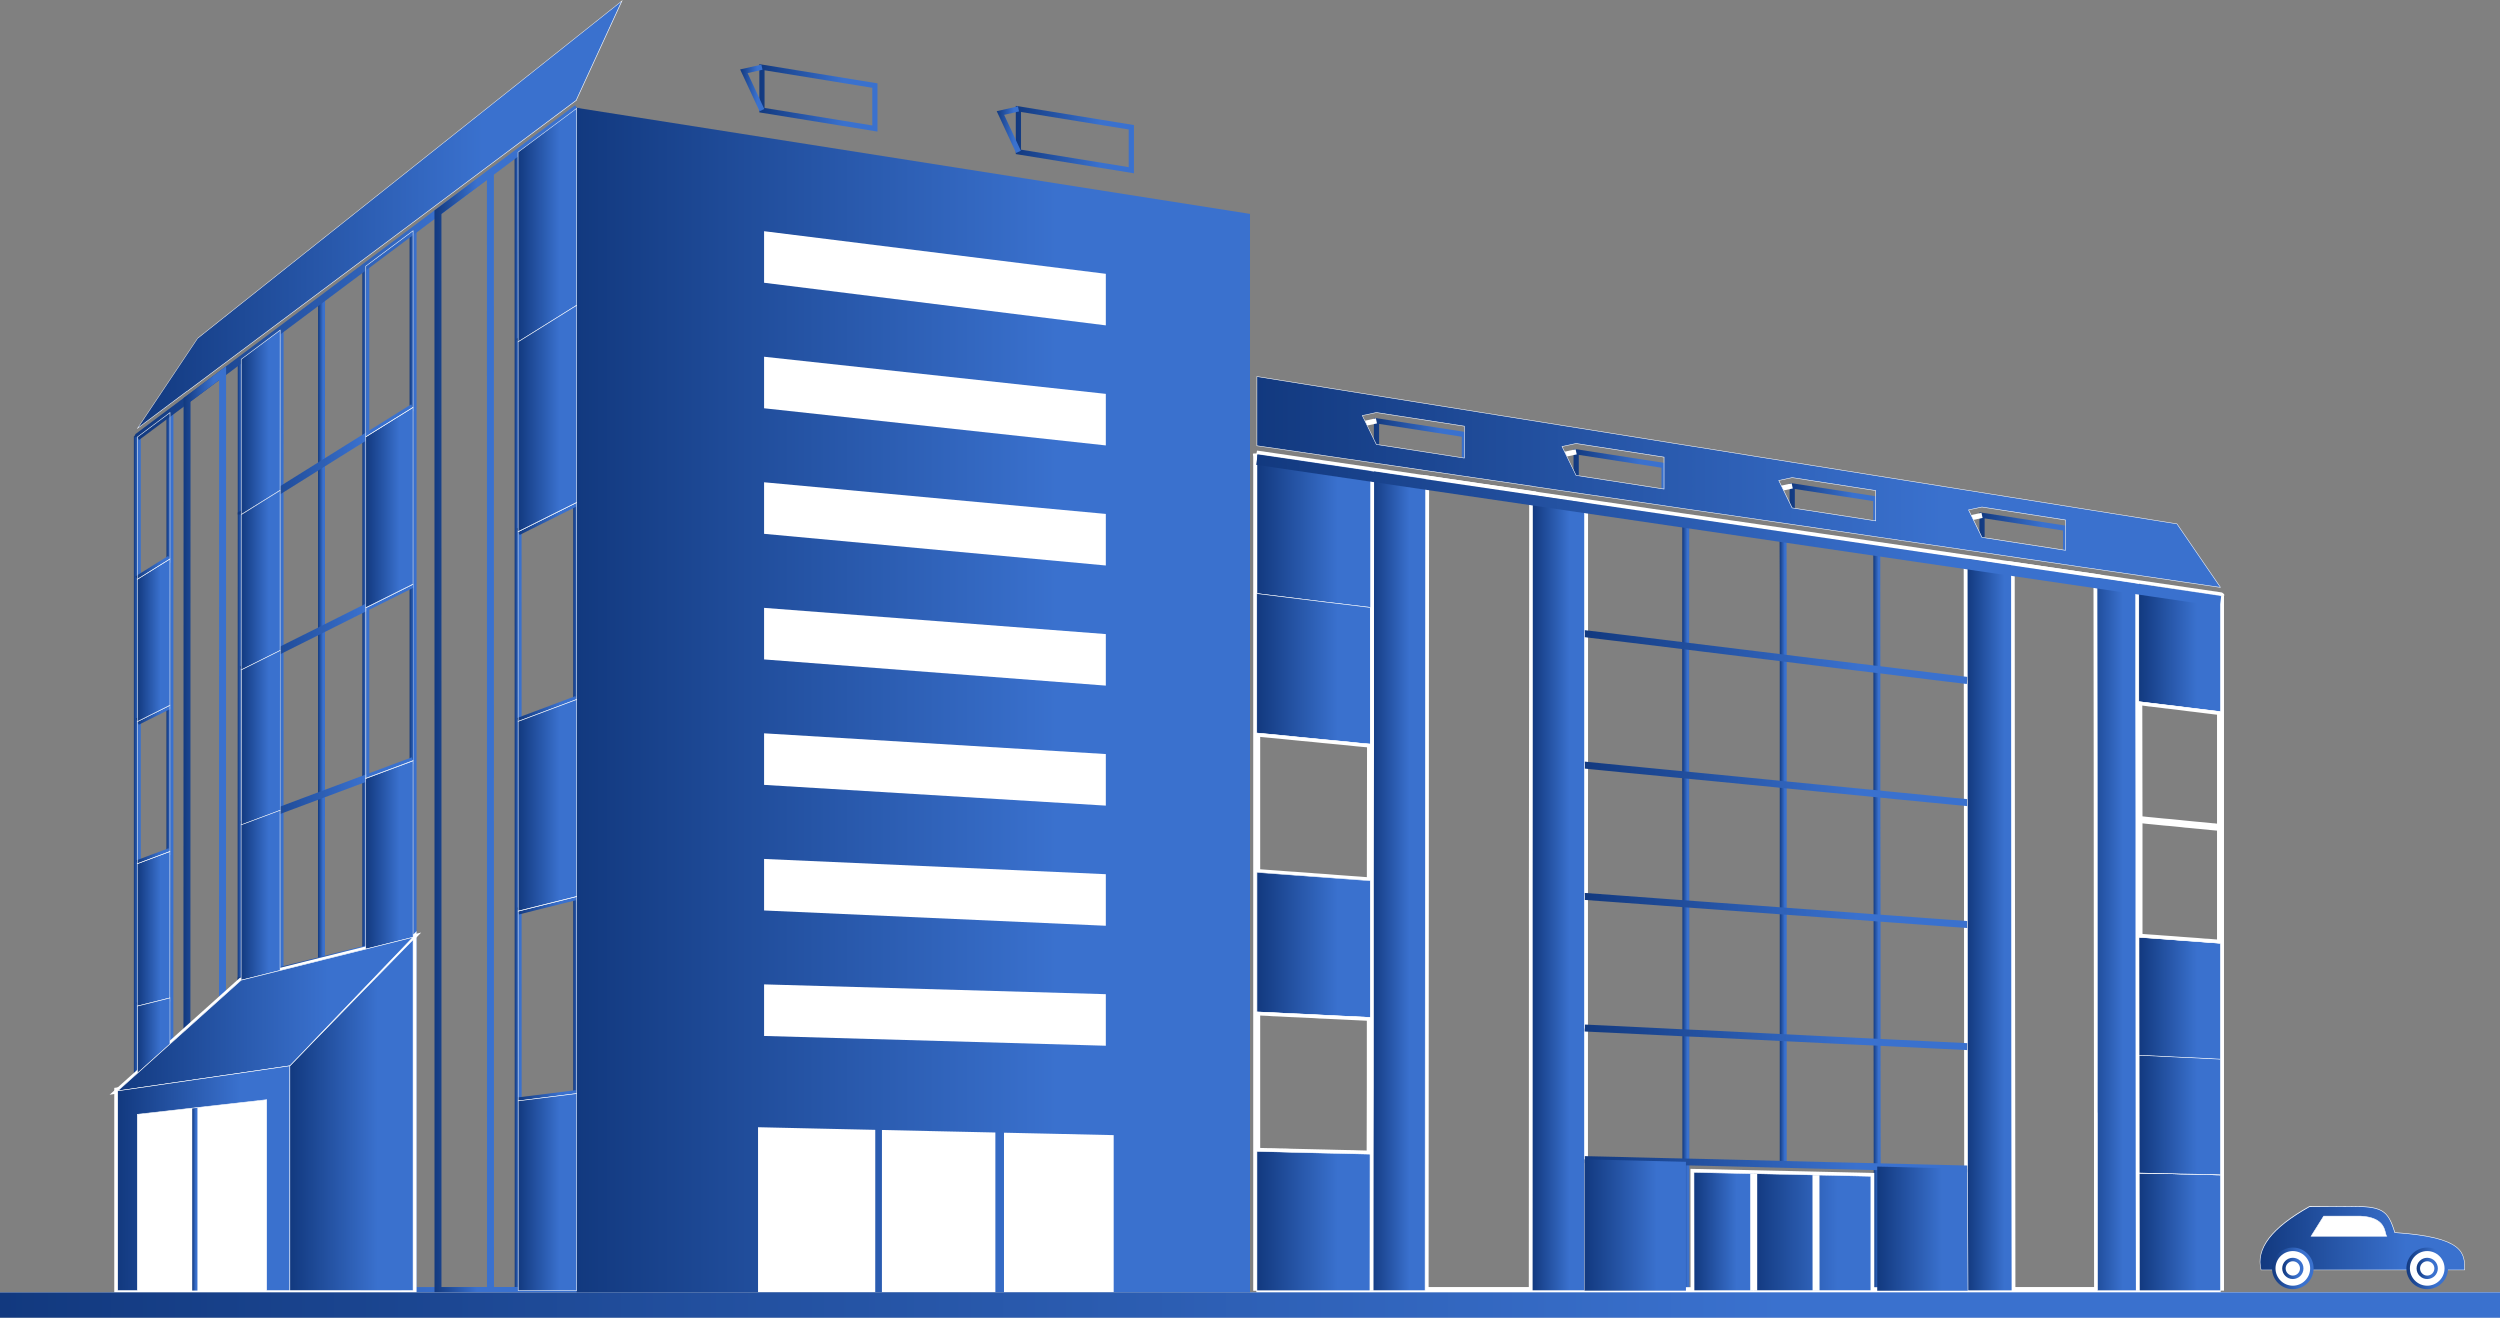 <svg xmlns="http://www.w3.org/2000/svg" viewBox="0 0 152.366 80.31" enable-background="new 0 0 152.366 80.31" xmlns:xlink="http://www.w3.org/1999/xlink"><rect x="0" y="0" width="152.366" height="80.31" fill="#808080" stroke="none"/><defs><linearGradient id="SVGID_99_" gradientUnits="userSpaceOnUse" x1="130.35" x2="135.33" xlink:href="#SVGID_32_"/><linearGradient id="SVGID_57_" gradientUnits="userSpaceOnUse" x1="8.371" x2="37.906" xlink:href="#SVGID_32_"/><linearGradient id="SVGID_54_" gradientUnits="userSpaceOnUse" x1="147.28" x2="148.58" xlink:href="#SVGID_32_"/><linearGradient id="SVGID_55_" gradientUnits="userSpaceOnUse" x1="76.61" x2="135.33" xlink:href="#SVGID_32_"/><linearGradient id="SVGID_58_" gradientUnits="userSpaceOnUse" x1="31.573" x2="35.14" xlink:href="#SVGID_32_"/><linearGradient id="SVGID_66_" gradientUnits="userSpaceOnUse" x1="22.293" x2="25.18" xlink:href="#SVGID_32_"/><linearGradient id="SVGID_59_" gradientUnits="userSpaceOnUse" x1="31.576" x2="35.14" xlink:href="#SVGID_32_"/><linearGradient id="SVGID_64_" gradientUnits="userSpaceOnUse" x1="22.29" x2="25.18" xlink:href="#SVGID_32_"/><linearGradient id="SVGID_61_" gradientUnits="userSpaceOnUse" x1="31.578" x2="35.14" xlink:href="#SVGID_32_"/><linearGradient id="SVGID_63_" gradientUnits="userSpaceOnUse" x1="31.581" x2="35.14" xlink:href="#SVGID_32_"/><linearGradient id="SVGID_53_" gradientUnits="userSpaceOnUse" x1="139.1" x2="140.39" xlink:href="#SVGID_32_"/><linearGradient id="SVGID_52_" gradientUnits="userSpaceOnUse" x1="146.66" x2="149.2" xlink:href="#SVGID_32_"/><linearGradient id="SVGID_27_" gradientUnits="userSpaceOnUse" x1="11.178" x2="13.779" xlink:href="#SVGID_32_"/><linearGradient id="SVGID_25_" gradientUnits="userSpaceOnUse" x1="31.48" x2="35.24" xlink:href="#SVGID_32_"/><linearGradient id="SVGID_26_" gradientUnits="userSpaceOnUse" x1="31.463" x2="35.26" xlink:href="#SVGID_32_"/><linearGradient id="SVGID_28_" gradientUnits="userSpaceOnUse" x1="26.48" x2="30.11" xlink:href="#SVGID_32_"/><linearGradient id="SVGID_51_" gradientUnits="userSpaceOnUse" x1="138.48" x2="141.01" xlink:href="#SVGID_32_"/><linearGradient id="SVGID_29_" gradientUnits="userSpaceOnUse" x1="17.02" x2="22.271" xlink:href="#SVGID_32_"/><linearGradient id="SVGID_50_" gradientUnits="userSpaceOnUse" x1="137.74" x2="150.21" xlink:href="#SVGID_32_"/><linearGradient id="SVGID_30_" gradientUnits="userSpaceOnUse" x1="18.493" x2="18.918" xlink:href="#SVGID_32_"/><linearGradient id="SVGID_31_" gradientUnits="userSpaceOnUse" x1="20.19" x2="20.614" xlink:href="#SVGID_32_"/><linearGradient id="SVGID_68_" gradientUnits="userSpaceOnUse" x1="14.701" x2="17.07" xlink:href="#SVGID_32_"/><linearGradient id="SVGID_69_" gradientUnits="userSpaceOnUse" x1="14.698" x2="17.07" xlink:href="#SVGID_32_"/><linearGradient id="SVGID_89_" gradientUnits="userSpaceOnUse" x1="76.61" x2="83.53" xlink:href="#SVGID_32_"/><linearGradient id="SVGID_87_" gradientUnits="userSpaceOnUse" x1="119.89" x2="123.08" xlink:href="#SVGID_32_"/><linearGradient id="SVGID_88_" gradientUnits="userSpaceOnUse" x1="126.87" x2="130.39" xlink:href="#SVGID_32_"/><linearGradient id="SVGID_90_" gradientUnits="userSpaceOnUse" x1="76.61" x2="83.52" xlink:href="#SVGID_32_"/><linearGradient id="SVGID_97_" gradientUnits="userSpaceOnUse" x1="130.37" x2="135.33" xlink:href="#SVGID_32_"/><linearGradient id="SVGID_92_" gradientUnits="userSpaceOnUse" x1="76.61" x2="83.51" xlink:href="#SVGID_32_"/><linearGradient id="SVGID_96_" gradientUnits="userSpaceOnUse" x1="130.37" x2="135.33" xlink:href="#SVGID_32_"/><linearGradient id="SVGID_94_" gradientUnits="userSpaceOnUse" x1="76.61" x2="83.5" xlink:href="#SVGID_32_"/><linearGradient id="SVGID_95_" gradientUnits="userSpaceOnUse" x1="130.38" x2="135.33" xlink:href="#SVGID_32_"/><linearGradient id="SVGID_85_" gradientUnits="userSpaceOnUse" x1="106.89" x2="114.02" xlink:href="#SVGID_32_"/><linearGradient id="SVGID_73_" gradientUnits="userSpaceOnUse" x1="8.371" x2="10.355" xlink:href="#SVGID_32_"/><linearGradient id="SVGID_84_" gradientUnits="userSpaceOnUse" x1="103.24" x2="106.89" xlink:href="#SVGID_32_"/><linearGradient id="SVGID_72_" gradientUnits="userSpaceOnUse" x1="8.371" x2="10.358" xlink:href="#SVGID_32_"/><linearGradient id="SVGID_70_" gradientUnits="userSpaceOnUse" x1="14.695" x2="17.07" xlink:href="#SVGID_32_"/><linearGradient id="SVGID_71_" gradientUnits="userSpaceOnUse" x1="14.695" x2="17.07" xlink:href="#SVGID_32_"/><linearGradient id="SVGID_75_" gradientUnits="userSpaceOnUse" x1="8.371" x2="10.361" xlink:href="#SVGID_32_"/><linearGradient id="SVGID_82_" gradientUnits="userSpaceOnUse" x1="93.39" x2="96.57" xlink:href="#SVGID_32_"/><linearGradient id="SVGID_77_" gradientUnits="userSpaceOnUse" x1="17.662" x2="25.18" xlink:href="#SVGID_32_"/><linearGradient id="SVGID_81_" gradientUnits="userSpaceOnUse" x1="83.5" x2="86.89" xlink:href="#SVGID_32_"/><linearGradient id="SVGID_78_" gradientUnits="userSpaceOnUse" x1="7.176" x2="25.17" xlink:href="#SVGID_32_"/><linearGradient id="SVGID_79_" gradientUnits="userSpaceOnUse" x1="7.176" x2="17.662" xlink:href="#SVGID_32_"/><linearGradient id="SVGID_24_" gradientUnits="userSpaceOnUse" x1="31.504" x2="35.22" xlink:href="#SVGID_32_"/><linearGradient id="SVGID_23_" gradientUnits="userSpaceOnUse" x1="31.527" x2="35.2" xlink:href="#SVGID_32_"/><linearGradient id="SVGID_46_" gradientUnits="userSpaceOnUse" x1="83.73" x2="89.41" xlink:href="#SVGID_32_"/><linearGradient id="SVGID_44_" gradientUnits="userSpaceOnUse" x1="61.914" x2="69.12" xlink:href="#SVGID_32_"/><linearGradient id="SVGID_45_" gradientUnits="userSpaceOnUse" x1="60.746" x2="62.22" xlink:href="#SVGID_32_"/><linearGradient id="SVGID_47_" gradientUnits="userSpaceOnUse" x1="95.9" x2="101.58" xlink:href="#SVGID_32_"/><linearGradient id="SVGID_86_" gradientUnits="userSpaceOnUse" x1="114.41" x2="119.94" xlink:href="#SVGID_32_"/><linearGradient id="SVGID_48_" gradientUnits="userSpaceOnUse" x1="109.07" x2="114.48" xlink:href="#SVGID_32_"/><linearGradient id="SVGID_83_" gradientUnits="userSpaceOnUse" x1="96.57" x2="102.75" xlink:href="#SVGID_32_"/><linearGradient id="SVGID_49_" gradientUnits="userSpaceOnUse" x1="120.64" x2="126.05" xlink:href="#SVGID_32_"/><linearGradient id="SVGID_80_" gradientUnits="userSpaceOnUse" x1="0" x2="152.37" xlink:href="#SVGID_32_"/><linearGradient id="SVGID_43_" gradientUnits="userSpaceOnUse" x1="45.11" x2="46.582" xlink:href="#SVGID_32_"/><linearGradient id="SVGID_35_" gradientUnits="userSpaceOnUse" x1="96.56" x2="119.92" xlink:href="#SVGID_32_"/><linearGradient id="SVGID_42_" gradientUnits="userSpaceOnUse" x1="46.28" x2="53.48" xlink:href="#SVGID_32_"/><linearGradient id="SVGID_34_" gradientUnits="userSpaceOnUse" x1="102.53" x2="102.96" xlink:href="#SVGID_32_"/><linearGradient id="SVGID_32_" gradientUnits="userSpaceOnUse" x1="114.17" x2="114.62"><stop stop-color="#12397f"/><stop offset=".713" stop-color="#3a71ce"/><stop offset="1" stop-color="#3a71ce"/></linearGradient><linearGradient id="SVGID_33_" gradientUnits="userSpaceOnUse" x1="108.46" x2="108.9" xlink:href="#SVGID_32_"/><linearGradient id="SVGID_36_" gradientUnits="userSpaceOnUse" x1="96.5" x2="119.93" xlink:href="#SVGID_32_"/><linearGradient id="SVGID_41_" gradientUnits="userSpaceOnUse" x1="11.715" x2="12.03" xlink:href="#SVGID_32_"/><linearGradient id="SVGID_37_" gradientUnits="userSpaceOnUse" x1="96.55" x2="119.92" xlink:href="#SVGID_32_"/><linearGradient id="SVGID_40_" gradientUnits="userSpaceOnUse" x1="35.14" x2="76.18" xlink:href="#SVGID_32_"/><linearGradient id="SVGID_38_" gradientUnits="userSpaceOnUse" x1="96.56" x2="119.92" xlink:href="#SVGID_32_"/><linearGradient id="SVGID_39_" gradientUnits="userSpaceOnUse" x1="96.55" x2="120.11" xlink:href="#SVGID_32_"/><linearGradient id="SVGID_101_" gradientUnits="userSpaceOnUse" x1="76.56" x2="135.37" xlink:href="#SVGID_32_"/><linearGradient id="SVGID_1_" gradientUnits="userSpaceOnUse" x1="8.158" x2="8.582" xlink:href="#SVGID_32_"/><linearGradient id="SVGID_16_" gradientUnits="userSpaceOnUse" x1="8.156" x2="35.27" xlink:href="#SVGID_32_"/><linearGradient id="SVGID_14_" gradientUnits="userSpaceOnUse" x1="8.273" x2="10.453" xlink:href="#SVGID_32_"/><linearGradient id="SVGID_15_" gradientUnits="userSpaceOnUse" x1="8.255" x2="10.474" xlink:href="#SVGID_32_"/><linearGradient id="SVGID_17_" gradientUnits="userSpaceOnUse" x1="14.67" x2="25.2" xlink:href="#SVGID_32_"/><linearGradient id="SVGID_22_" gradientUnits="userSpaceOnUse" x1="31.555" x2="35.17" xlink:href="#SVGID_32_"/><linearGradient id="SVGID_18_" gradientUnits="userSpaceOnUse" x1="14.482" x2="25.23" xlink:href="#SVGID_32_"/><linearGradient id="SVGID_21_" gradientUnits="userSpaceOnUse" x1="14.489" x2="25.291" xlink:href="#SVGID_32_"/><linearGradient id="SVGID_19_" gradientUnits="userSpaceOnUse" x1="14.628" x2="25.25" xlink:href="#SVGID_32_"/><linearGradient id="SVGID_20_" gradientUnits="userSpaceOnUse" x1="14.605" x2="25.28" xlink:href="#SVGID_32_"/><linearGradient id="SVGID_13_" gradientUnits="userSpaceOnUse" x1="8.29" x2="10.433" xlink:href="#SVGID_32_"/><linearGradient id="SVGID_5_" gradientUnits="userSpaceOnUse" x1="19.38" x2="19.811" xlink:href="#SVGID_32_"/><linearGradient id="SVGID_12_" gradientUnits="userSpaceOnUse" x1="8.315" x2="10.407" xlink:href="#SVGID_32_"/><linearGradient id="SVGID_4_" gradientUnits="userSpaceOnUse" x1="16.854" x2="17.287" xlink:href="#SVGID_32_"/><linearGradient id="SVGID_2_" gradientUnits="userSpaceOnUse" x1="10.142" x2="10.573" xlink:href="#SVGID_32_"/><linearGradient id="SVGID_3_" gradientUnits="userSpaceOnUse" x1="14.479" x2="14.913" xlink:href="#SVGID_32_"/><linearGradient id="SVGID_6_" gradientUnits="userSpaceOnUse" x1="22.08" x2="22.505" xlink:href="#SVGID_32_"/><linearGradient id="SVGID_11_" gradientUnits="userSpaceOnUse" x1="8.341" x2="10.382" xlink:href="#SVGID_32_"/><linearGradient id="SVGID_7_" gradientUnits="userSpaceOnUse" x1="24.963" x2="25.388" xlink:href="#SVGID_32_"/><linearGradient id="SVGID_10_" gradientUnits="userSpaceOnUse" x1="8.368" x2="35.16" xlink:href="#SVGID_32_"/><linearGradient id="SVGID_8_" gradientUnits="userSpaceOnUse" x1="31.361" x2="31.793" xlink:href="#SVGID_32_"/><linearGradient id="SVGID_9_" gradientUnits="userSpaceOnUse" x1="34.932" x2="35.36" xlink:href="#SVGID_32_"/></defs><polygon fill="url(#SVGID_1_)" points="8.158,78.666 8.158,26.607 8.582,26.607 8.582,78.656 	"/><path fill="url(#SVGID_2_)" d="m10.142 78.67v-.012c0-1.48 0-2.965 0-4.451s0-2.972 0-4.459v-8.922c0-1.484 0-2.969 0-4.455 0-1.488 0-2.979 0-4.471v-8.91c0-1.486 0-2.972.002-4.457 0-1.488 0-2.977 0-4.465v-8.949h.425v8.949c0 1.488-0 2.977-.002 4.465-0 1.485-0 2.971-0 4.457v8.91c0 1.492-0 2.982-0 4.471-0 1.486-.002 2.971-.002 4.455v8.922c0 1.487-0 2.973-0 4.461 0 1.484-.002 2.969-.002 4.449l-.421.012"/><path fill="url(#SVGID_3_)" d="m14.479 78.67v-.012c.002-3.146.002-6.299.002-9.451s0-6.305.002-9.463v-9.469c.004-3.146.004-6.299.004-9.45s0-6.305.003-9.462v-9.491h.424v9.491c-.003 3.158-.003 6.311-.003 9.462 0 3.153 0 6.304-.003 9.45v9.469c-.002 3.158-.002 6.311-.002 9.463s0 6.305-.004 9.451l-.423.012"/><path fill="url(#SVGID_4_)" d="m16.854 78.67v-9.758c0-1.625.002-3.25.002-4.875 0-1.627.002-3.256.002-4.884v-9.765c0-1.622 0-3.244 0-4.869s0-3.251 0-4.877v-9.758c.003-3.251.003-6.501.003-9.758v-.03h.425v.03c0 3.256 0 6.507-.004 9.758v9.759c0 1.626 0 3.252 0 4.877-.002 1.625-.002 3.247-.002 4.869v9.765c0 1.628-0 3.257-.002 4.884 0 1.625-0 3.25-0 4.875v9.746l-.425.011"/><path fill="url(#SVGID_5_)" d="m19.805 68.59h-.425v-16.797c.003-2.799.003-5.592.003-8.393v-16.778c0-2.793 0-5.592.003-8.397v-.024h.425v.024c-.004 2.806-.004 5.604-.004 8.397v16.778c0 2.801 0 5.594-.002 8.393v16.797"/><path fill="url(#SVGID_6_)" d="m22.08 78.67v-31.23c0-1.734 0-3.469.002-5.201 0-1.734 0-3.468 0-5.201v-20.844h.425v20.843c0 1.733-0 3.467-0 5.201 0 1.732-0 3.467-0 5.201v31.22l-.425.012"/><polygon fill="url(#SVGID_7_)" points="24.963,78.666 24.963,14.032 25.388,14.032 25.388,78.653 	"/><path fill="url(#SVGID_8_)" d="m31.369 78.67v-11.572c-.003-3.854-.003-7.707-.003-11.565v-11.568c-.002-3.852-.002-7.705-.002-11.559v-11.565c-.003-3.852-.003-7.705-.003-11.559v-.034h.424v.035c0 3.853 0 7.706.003 11.559v11.565c0 3.854 0 7.705.002 11.559v11.567c0 3.858 0 7.712.003 11.565v11.559l-.424.013"/><polygon fill="url(#SVGID_9_)" points="34.932,78.666 34.932,6.572 35.356,6.572 35.356,78.652 	"/><polygon fill="url(#SVGID_10_)" points="8.371,78.867 8.368,78.443 35.145,78.439 35.158,78.652 35.158,78.864 	"/><polygon fill="url(#SVGID_11_)" points="8.395,70.203 8.341,69.783 10.329,69.533 10.382,69.955 	"/><path fill="url(#SVGID_12_)" d="m8.421 61.52l-.107-.41c.063-.016.127-.031.195-.05l.985-.245c.063-.017.131-.033.201-.051l.608-.152.103.412-.609.152c-.069.017-.135.033-.199.049l-.986.246c-.067.018-.13.034-.191.049"/><path fill="url(#SVGID_13_)" d="m8.445 52.84l-.155-.394c.063-.024.128-.05.196-.075l.195-.073c.063-.024.127-.048.19-.072.057-.021.108-.04.16-.06l.04-.016c.056-.02.108-.04.162-.061l.036-.014c.069-.025.135-.051.202-.074.067-.025.133-.05.2-.076l.222-.082c.061-.023.121-.046.182-.068l.208-.078.149.397-.207.075c-.059.025-.122.047-.184.07l-.219.083c-.066.024-.135.051-.203.075-.066.025-.133.051-.201.076l-.034.012c-.056.021-.108.041-.164.063l-.038.014c-.054.021-.106.041-.161.061-.061.023-.126.048-.19.072l-.195.072c-.067.026-.13.05-.191.073"/><path fill="url(#SVGID_14_)" d="m8.463 44.17l-.19-.38c.064-.031.127-.064.191-.096l.415-.207c.057-.029.116-.06.179-.09l.396-.197c.064-.033.132-.068.202-.102.075-.037.136-.068.199-.1l.408-.205.19.381-.408.203c-.061.031-.124.063-.188.095-.081.04-.147.073-.211.104l-.399.199c-.064.031-.121.061-.177.089l-.414.206c-.063.034-.129.068-.193.1"/><path fill="url(#SVGID_15_)" d="m8.48 35.488l-.225-.359c.063-.039.127-.08.19-.121l.592-.369c.054-.032.103-.063.152-.094l.046-.029c.068-.042.135-.084.201-.125.067-.043.133-.084.199-.125l.208-.129c.072-.045.135-.084.198-.123l.208-.129.226.359-.207.127c-.063.041-.126.08-.19.119l-.214.133c-.066.043-.134.086-.202.127-.065.041-.133.084-.201.125l-.042.027c-.055.034-.106.066-.158.098l-.588.365c-.063.041-.128.082-.193.123"/><path fill="url(#SVGID_16_)" d="m8.473 26.818l-.101-.182h-.216l.096-.162-.009-.011 1.99-1.49c.372-.279.749-.561 1.13-.844l.981-.733c.573-.43 1.157-.868 1.752-1.312l1.286-.961c.515-.385 1.037-.775 1.564-1.171.438-.327.881-.659 1.328-.993l2.356-1.762c.503-.377 1.015-.76 1.534-1.147.938-.701 1.896-1.419 2.883-2.154l1.441-1.08c.54-.404 1.086-.813 1.639-1.226.605-.451 1.216-.909 1.837-1.373l5.074-3.793c.007-.005.013-.009.021-.013l.099.189.112.177c-.003.002-.005.004-.009.006l-5.04 3.772c-.62.464-1.231.921-1.836 1.373-.553.414-1.099.822-1.639 1.227l-1.442 1.08c-.985.736-1.945 1.453-2.883 2.155-.52.389-1.03.771-1.534 1.148l-2.356 1.761c-.447.335-.89.666-1.328.993-.527.396-1.05.786-1.564 1.17l-1.286.961c-.594.444-1.179.881-1.751 1.312l-.981.734c-.382.284-.759.564-1.13.843l-2.02 1.506"/><path fill="url(#SVGID_17_)" d="m14.722 69.41l-.052-.421h.002l4.895-.609c.348-.049.7-.094 1.061-.139l4.52-.563.058.42-4.524.564c-.357.043-.707.088-1.057.137l-4.903.611"/><path fill="url(#SVGID_18_)" d="m14.746 59.945l-.051-.205h-.213v-.166l3.03-.754c.332-.082.667-.166 1-.25l1.027-.256c.348-.094.7-.182 1.061-.27l3.536-.881c.324-.082.648-.162.982-.246l.109.41c-.341.086-.666.166-.989.246l-3.536.882c-.358.089-.708.177-1.058.269l-1.03.258c-.337.084-.672.167-1 .25l-2.866.713"/><path fill="url(#SVGID_19_)" d="m14.772 50.47l-.077-.199-.067-.199.003-.002 1.882-.703c.321-.121.646-.242.978-.365.329-.125.664-.248 1-.377.337-.125.681-.254 1.026-.383.351-.131.701-.262 1.058-.395.327-.123.653-.245.986-.369l2.384-.892c.379-.142.758-.284 1.15-.429l.155.395c-.399.148-.778.289-1.157.432l-2.383.891c-.334.125-.66.248-.988.369-.354.135-.706.266-1.058.396-.345.127-.688.256-1.025.383-.341.127-.675.252-1 .375-.332.124-.655.246-.978.367l-1.889.705"/><path fill="url(#SVGID_20_)" d="m14.778 41.02l-.085-.215-.088-.172c.307-.153.616-.309.934-.465l1.931-.963c.333-.165.668-.332 1-.5.296-.148.593-.295.89-.443l.136-.07c.35-.181.702-.354 1.063-.533l1.069-.535c.379-.188.752-.374 1.123-.56l1.229-.611c.36-.18.723-.361 1.096-.545l.201.373-.013.006c-.373.185-.734.365-1.095.545l-1.229.613c-.372.186-.745.371-1.112.553l-1.08.541c-.359.178-.71.352-1.06.531l-.14.07c-.297.148-.594.297-.889.443-.338.168-.673.336-1 .5l-1.931.965c-.317.154-.627.311-.934.463l-.015.009"/><path fill="url(#SVGID_21_)" d="m14.813 31.537l-.111-.179-.212 0v-.12l.101-.063c.266-.165.535-.332.806-.5l1.456-.907c.199-.125.399-.25.604-.377.329-.205.664-.414 1-.625.338-.211.681-.426 1.023-.639.351-.224.701-.442 1.063-.666.355-.224.715-.448 1.084-.677l2.283-1.424c.379-.236.758-.472 1.148-.715l.23.356c-.397.247-.776.483-1.154.719l-2.283 1.423c-.37.23-.729.454-1.085.676-.358.223-.708.441-1.06.664-.345.216-.688.431-1.024.641-.341.212-.675.42-1 .626-.205.126-.405.251-.604.376l-1.456.907c-.272.171-.542.339-.808.503"/><polygon fill="url(#SVGID_22_)" points="31.607,67.305 31.555,66.883 35.118,66.438 35.171,66.857 	"/><path fill="url(#SVGID_23_)" d="m31.63 55.732l-.103-.41 1.041-.261c.116-.028.231-.058.355-.088l2.168-.542.104.411-2.171.542c-.124.031-.238.059-.354.088l-1.04.26"/><path fill="url(#SVGID_24_)" d="m31.652 44.16l-.148-.396.343-.129c.115-.044.231-.087.353-.132l1.41-.528c.096-.035.188-.069.28-.104l.445-.168c.124-.047.245-.092.366-.139.125-.045.245-.09.367-.137l.15.396c-.123.047-.244.094-.369.139-.121.046-.242.092-.367.137l-.444.168c-.095.035-.187.07-.28.104l-1.411.529c-.121.045-.236.088-.351.131l-.344.129"/><path fill="url(#SVGID_25_)" d="m31.67 32.593l-.189-.38.023-.001c.104-.054.211-.107.324-.162l.346-.174c.116-.057.232-.115.354-.176l.363-.182c.113-.056.227-.113.346-.171l.862-.431c.071-.035.144-.071.216-.108l.155-.078c.069-.034.141-.07.212-.105.125-.062.244-.122.366-.183l.192.378c-.125.063-.246.124-.37.184-.069.036-.141.071-.212.106l-.152.077c-.072.037-.146.073-.219.109l-.861.431c-.119.058-.232.115-.346.17l-.364.184c-.122.06-.237.117-.352.174l-.349.176c-.113.055-.218.107-.322.16l-.023.011"/><path fill="url(#SVGID_26_)" d="m31.688 21.02l-.225-.359.343-.215c.116-.073.231-.145.353-.219l.347-.217c.116-.073.231-.145.356-.22l1.07-.668c.119-.075.24-.152.366-.229l.149-.093c.072-.045.145-.089.217-.135l.152-.095c.071-.044.143-.089.214-.134l.227.358c-.072.046-.145.092-.217.136l-.149.094c-.074.045-.146.091-.219.137l-.149.093c-.126.077-.247.153-.366.229l-1.072.668c-.125.076-.239.148-.354.219l-.349.219c-.122.074-.236.146-.351.218l-.343.213"/><path fill="url(#SVGID_27_)" d="m11.178 78.867v-.213c.002-9.04.004-18.09.005-27.14l.003-10.962c0-5.393.003-10.788.003-16.185v-.106l.086-.063c.709-.53 1.429-1.07 2.166-1.623l.339-.254v.424c0 5.597-.002 11.192-.003 16.784l-.002 11.174c-0 9.322-.003 18.643-.005 27.953v.213h-2.592m.435-54.4c0 5.363-.002 10.722-.004 16.08l-.002 10.962c-.002 8.98-.003 17.96-.006 26.931l1.743-0c.003-9.239.005-18.489.005-27.741l.003-11.174c.002-5.451.003-10.905.003-16.36-.589.443-1.169.876-1.742 1.304"/><path fill="url(#SVGID_28_)" d="m26.482 78.865v-11.164c0-7.302 0-14.605 0-21.906v-.228c-0-10.875-.003-21.755-.003-32.637v-.106l.556-.416c.889-.667 1.797-1.347 2.727-2.04l.339-.253v.423c0 10.817 0 21.635.002 32.446v1.851c0 11.271.003 22.548.003 33.817v.213h-3.624m.422-65.828c0 10.846 0 21.692.002 32.531v.228c.002 7.301.002 14.604 0 21.906v10.74h2.775c0-11.201-.002-22.406-.003-33.606l-0-1.851c0-10.67-.002-21.347-.002-32.02-.811.606-1.605 1.202-2.387 1.786l-.384.288"/><path fill="url(#SVGID_29_)" d="m17.02 78.867v-9.389l.188-.022c.761-.086 1.536-.177 2.327-.269.816-.096 1.648-.193 2.497-.289l.236-.027v.237c0 3.184 0 6.368-.002 9.546v.211l-5.246.002m.424-9.01v8.585l4.398-0c.002-3.03.002-6.06.002-9.1-.767.088-1.521.178-2.26.263-.726.085-1.44.168-2.14.249"/><rect x="18.493" y="69.5" fill="url(#SVGID_30_)" width=".425" height="9.155"/><rect x="20.19" y="69.3" fill="url(#SVGID_31_)" width=".425" height="9.355"/><g fill="#fff"><rect y="78.76" fill-rule="evenodd" width="152.37" height="1.546"/><path d="m119.73 78.67c-.019-2.479-.019-4.998-.019-7.434 0-2.477 0-4.959-.006-7.441 0-1.238-.002-2.475-.003-3.713-0-1.242-.002-2.484-.002-3.73-.006-2.471-.006-4.953-.006-7.432 0-2.477 0-4.953-.008-7.436-.005-2.482-.005-4.96-.005-7.441v-.023h.425v.023c0 2.481 0 4.959.006 7.441s.006 4.959.006 7.436c0 2.479 0 4.961.006 7.432 0 1.246 0 2.488.002 3.729 0 1.239.004 2.476.004 3.713.006 2.481.006 4.965.006 7.442 0 2.436 0 4.954.018 7.43l-.424.004"/></g><path fill="url(#SVGID_32_)" d="m114.62 78.67h-.424v-7.566c0-1.262-.002-2.521-.003-3.785-.002-1.264-.003-2.527-.003-3.793v-7.576c0-1.26-.003-2.52-.006-3.779-.003-1.262-.006-2.525-.006-3.787v-7.572c0-1.26-.002-2.522-.003-3.785-0-1.262-.003-2.525-.003-3.793v-.021h.425v.021c0 1.268 0 2.531.002 3.793.002 1.263.003 2.523.003 3.785v7.572c0 1.262.003 2.524.006 3.787.003 1.26.006 2.52.006 3.779v7.576c0 1.266.002 2.529.003 3.793.002 1.262.003 2.523.003 3.785v7.566"/><path fill="url(#SVGID_33_)" d="m108.47 70.957v-32.14c0-2.103 0-4.279-.012-6.43v-.018h.424v.016c.012 2.152.012 4.328.012 6.432v32.13l-.424.001"/><path fill="url(#SVGID_34_)" d="m102.96 78.67h-.424v-23.574c0-1.313-.003-2.625-.007-3.936-.003-1.309-.005-2.613-.005-3.92v-7.861c0-1.31.002-2.617.002-3.926.002-1.309.003-2.615.003-3.925v-.028h.425v.028c0 1.31-.002 2.616-.003 3.925s-.003 2.617-.003 3.926v7.861c0 1.305.003 2.611.006 3.92.003 1.31.006 2.623.006 3.936v23.574"/><g fill="#fff"><path d="m96.78 78.67h-.425v-24.03c.007-2.672.007-5.338.007-8v-16.04h.423v16.04c0 2.666 0 5.333-.005 8v24.03"/><rect x="76.57" y="78.45" width="58.772" height=".423"/><path d="m135.32 36.522l-.022-.003c-.735-.109-1.471-.217-2.21-.326-.914-.133-1.833-.268-2.763-.406-1.168-.172-2.356-.346-3.554-.52l-1.594-.232c-1.063-.158-2.137-.316-3.218-.477-.696-.102-1.395-.205-2.097-.309-1.815-.266-3.655-.535-5.507-.811-1.128-.164-2.262-.332-3.403-.5-.766-.113-1.535-.227-2.309-.342l-1.344-.195c-1.516-.223-3.04-.445-4.586-.668-1.641-.246-3.302-.488-4.987-.734l-3.751-.552c-1.262-.187-2.534-.375-3.816-.563-1.779-.266-3.57-.53-5.389-.798l-1.271-.187c-.941-.138-1.889-.277-2.84-.417-1.354-.199-2.718-.399-4.095-.599-.145-.021-.205-.126-.205-.216h.212l.041-.206.019.003c1.371.199 2.736.399 4.09.599.952.141 1.899.279 2.84.417l1.271.188c1.818.267 3.609.531 5.389.797 1.282.188 2.554.376 3.816.563l3.75.552c1.686.246 3.348.489 4.986.734 1.546.221 3.07.445 4.587.667l1.344.197c.774.113 1.544.227 2.31.34 1.141.17 2.273.336 3.402.5 1.852.275 3.691.545 5.508.811.702.104 1.401.207 2.096.311 1.082.158 2.155.316 3.218.475l1.594.232c1.197.174 2.386.348 3.554.52.929.139 1.85.273 2.764.407.734.108 1.466.214 2.195.323.072.004.12.037.144.061l.067.062.002.095h-.425.212l-.145.152c.059.056.124.056.143.055h-.023"/></g><path fill="url(#SVGID_35_)" d="m119.92 71.45c-.321-.008-.642-.016-.964-.023-.407-.001-.82-.021-1.229-.029-.402-.012-.799-.021-1.199-.031-.333-.008-.67-.017-1.013-.027-.583-.011-1.161-.025-1.755-.042l-.495-.013c-.682-.014-1.38-.031-2.084-.049l-2.5-.063c-.783-.025-1.563-.043-2.351-.063l-.069-.002c-.771-.016-1.541-.035-2.324-.057-.802-.014-1.611-.031-2.404-.053-.747-.016-1.49-.035-2.244-.056l-.223-.007c-.7-.014-1.409-.031-2.133-.049l-.359-.001-.011-.424h.021l.36.009c.722.019 1.431.036 2.132.05l.224.007c.753.019 1.496.04 2.244.056.792.021 1.6.039 2.403.053.784.022 1.555.039 2.324.057l.068.002c.789.02 1.571.037 2.354.063l2.499.063c.703.018 1.401.035 2.083.049l.497.012c.593.018 1.17.031 1.755.043.342.001.678.019 1.012.026.4.011.798.021 1.199.031.408.009.821.021 1.229.03.322.008.642.016.955.023l.004.423-.006 0"/><path fill="url(#SVGID_36_)" d="m119.91 64c-.622-.027-1.241-.058-1.864-.09l-.323-.016c-.735-.037-1.476-.072-2.216-.109-.746-.035-1.488-.07-2.246-.109-.313-.016-.631-.031-.948-.046-.442-.021-.886-.042-1.33-.063l-2.306-.115c-.782-.043-1.558-.08-2.35-.117-.462-.024-.922-.047-1.383-.069-.336-.017-.672-.032-1.01-.05-.785-.03-1.599-.07-2.385-.11h-.019c-.822-.039-1.64-.078-2.463-.122-.318-.015-.639-.03-.961-.046-.507-.025-1.018-.051-1.535-.072l-.037-.002-.035-.016.083-.215.008-.191c.519.021 1.03.047 1.538.072.321.016.642.031.96.047.824.043 1.642.082 2.464.121l.019.002c.784.039 1.598.08 2.382.109.342.018.678.033 1.012.049.463.023.924.047 1.385.07.791.037 1.567.074 2.351.117l2.303.116c.443.021.889.041 1.331.063.316.015.634.03.949.046.759.039 1.499.074 2.246.111.739.035 1.48.071 2.215.107l.324.016c.623.032 1.24.063 1.861.09l-.019.423"/><path fill="url(#SVGID_37_)" d="m119.9 56.56h-.014c-.506-.038-1.02-.075-1.533-.112l-.641-.047c-.386-.029-.768-.059-1.148-.086-.357-.025-.716-.051-1.074-.078-.31-.023-.621-.047-.933-.068-.434-.033-.872-.063-1.313-.1l-.783-.057c-.493-.035-.992-.072-1.49-.109-.77-.053-1.539-.111-2.304-.168-.792-.057-1.563-.113-2.352-.174-.573-.039-1.141-.08-1.715-.124l-.676-.05c-.866-.059-1.652-.115-2.405-.174l-.459-.035c-.667-.049-1.333-.1-2-.148l-.771-.057c-.57-.042-1.144-.084-1.727-.127l.014-.176-.021-.248h.015.025c.582.045 1.156.086 1.726.127l.771.057c.67.049 1.336.1 2 .149l.46.034c.751.06 1.536.117 2.401.174l.679.051c.572.043 1.14.084 1.714.123.788.062 1.558.117 2.351.174.766.059 1.535.115 2.305.168.499.039.996.075 1.489.11l.786.058c.441.035.878.066 1.311.098.313.023.625.045.936.068.357.027.715.053 1.072.08.381.027.763.056 1.148.085l.64.046c.515.037 1.028.075 1.535.113l-.016.191.019.231-.023.002"/><path fill="url(#SVGID_38_)" d="m119.9 49.13h-.018c-.258-.025-.517-.051-.776-.076-.465-.047-.933-.093-1.408-.137l-.356-.034c-.615-.062-1.228-.122-1.854-.181-.468-.051-.937-.095-1.407-.142-.277-.026-.555-.054-.833-.083-.752-.074-1.516-.146-2.279-.221-.766-.078-1.54-.154-2.297-.225l-.525-.055c-.611-.063-1.216-.125-1.838-.18-.789-.08-1.576-.158-2.381-.234l-.72-.068c-.56-.055-1.121-.107-1.685-.164-.365-.035-.729-.072-1.092-.107-.457-.044-.912-.09-1.37-.133-.409-.041-.822-.082-1.237-.123-.416-.041-.836-.082-1.256-.125l.018-.182-.024-.24.02-.002.03.002c.42.043.839.084 1.254.125.416.041.83.082 1.237.123.457.043.914.088 1.37.133.363.037.727.072 1.092.107.563.055 1.126.109 1.685.162l.719.07c.806.076 1.593.154 2.381.234.622.055 1.229.117 1.841.18l.523.054c.756.071 1.533.147 2.298.226.763.073 1.527.146 2.279.223.278.027.556.054.833.081.471.046.94.093 1.408.14.624.061 1.238.121 1.854.182l.354.035c.475.043.944.09 1.41.137.259.025.518.051.775.075l-.019.194.018.229h-.024"/><path fill="url(#SVGID_39_)" d="m119.87 41.688c-.464-.055-.931-.111-1.399-.168l-.788-.097c-.735-.088-1.476-.181-2.211-.273l-.233-.029c-.667-.081-1.331-.163-2.01-.243-.732-.093-1.502-.188-2.287-.279l-.091-.012c-.725-.09-1.469-.182-2.196-.274-.793-.099-1.563-.192-2.361-.289-.788-.097-1.575-.194-2.387-.294-.787-.094-1.594-.193-2.398-.297-.762-.088-1.565-.188-2.457-.301-.356-.042-.715-.086-1.076-.129-.469-.059-.941-.115-1.42-.172l.021-.186-.027-.234.021-.003h.034c.479.058.952.115 1.421.172.361.044.721.088 1.078.131.891.113 1.694.211 2.455.301.807.104 1.611.201 2.399.297.812.1 1.599.195 2.387.293.799.096 1.568.189 2.362.289.728.094 1.473.186 2.195.275l.091.001c.785.094 1.555.188 2.287.28.678.08 1.343.161 2.01.243l.234.029c.735.092 1.477.186 2.211.273l.787.096c.469.057.935.113 1.398.168l.188.021v.189l-.213.004-.024.208"/><g fill="#fff"><path d="m128.05 78.878h-5.643l-0-.212c-.005-3.678-.009-7.363-.012-11.05-0-1.477-.004-2.953-.005-4.43-.003-2.211-.006-4.422-.006-6.635 0-1.843-.004-3.686-.007-5.527-.002-1.842-.005-3.684-.005-5.525s-.002-3.686-.004-5.529c-0-1.844-.002-3.689-.002-5.535v-.246l.242.036c1.764.257 3.504.514 5.226.77l.181.026v.184c0 1.813.003 3.627.006 5.44.003 1.812.007 3.624.007 5.433s0 3.618.002 5.428c0 1.809.003 3.618.003 5.428 0 1.813.003 3.627.006 5.44s.006 3.624.006 5.433c0 1.811.002 3.619.002 5.429.003 1.81.004 3.619.004 5.429v.21m-5.219-.423h4.795c0-1.74-.002-3.479-.004-5.217-.002-1.811-.002-3.619-.002-5.43 0-1.809-.003-3.619-.006-5.432-.004-1.814-.006-3.628-.006-5.441 0-1.81-.002-3.619-.003-5.428-.002-1.809-.003-3.619-.003-5.428s-.004-3.621-.006-5.432c-.002-1.753-.006-3.507-.006-5.259-1.584-.235-3.184-.472-4.801-.708 0 1.766.002 3.528.003 5.291 0 1.844.003 3.688.003 5.529s.003 3.684.006 5.525.006 3.684.006 5.527c0 2.211.004 4.424.007 6.634 0 1.478.003 2.954.005 4.431.003 3.615.006 7.229.012 10.838"/><path d="m93.6 78.878h-6.954v-.212c0-4.01.003-8.03.006-12.05v-.318c.002-2.061.002-4.123.003-6.188 0-2.061 0-4.125.003-6.188.003-4.121.007-8.238.007-12.359 0-2.059.002-4.121.005-6.184.003-2.063.006-4.13.006-6.198v-.244l2.146.317c1.56.23 3.098.458 4.62.68l.183.026v.184c0 2.023-0 4.045-.003 6.068-.002 2.02-.003 4.045-.003 6.067 0 2.02-.003 4.04-.006 6.06-.003 2.02-.007 4.04-.007 6.06l.002 4.05c0 2.697 0 5.393-.002 8.09v.295c-.002 3.941-.005 7.893-.005 11.828v.212zm-6.531-.423h6.106c0-3.867.003-7.746.005-11.617v-.297c.002-2.691.002-5.387.002-8.08l-.002-4.05c0-2.02.003-4.04.006-6.06.004-2.02.006-4.04.006-6.06 0-2.02.002-4.046.004-6.067 0-1.961.002-3.923.002-5.884-1.464-.214-2.941-.433-4.439-.654l-1.66-.246c0 1.985-.003 3.969-.006 5.954-.002 2.062-.006 4.123-.006 6.182 0 4.121-.002 8.238-.005 12.359-.002 2.063-.003 4.127-.004 6.188 0 2.063-0 4.126-.003 6.187v.318c-.002 3.945-.006 7.896-.006 11.837"/><path d="m114.23 78.878h-11.196v-.212c-.006-2.404-.006-4.807-.006-7.211v-.217l.215.004c2.232.045 4.433.096 6.601.145 1.407.033 2.799.064 4.18.096l.207.004v7.391zm-10.773-.423h10.35v-6.555c-1.313-.027-2.637-.059-3.973-.088-2.098-.049-4.226-.098-6.382-.143 0 2.263 0 4.524.005 6.786"/></g><g fill-rule="evenodd"><polygon fill="url(#SVGID_40_)" points="35.145,6.572 76.184,13.036 76.184,78.764 
	35.145,78.764 "/><g fill="#fff"><path d="m46.2 78.76c1.203 0 2.401 0 3.597 0 1.187 0 2.367 0 3.545 0 0-1.648 0-3.299.002-4.949 0-1.648 0-3.301 0-4.951-1.178-.027-2.36-.053-3.547-.078-1.192-.028-2.394-.055-3.597-.082 0 1.68 0 3.356 0 5.03 0 1.675 0 3.351 0 5.03"/><path d="m53.75 78.76c1.166 0 2.33 0 3.481 0 1.149 0 2.294 0 3.433 0 0-1.621 0-3.245 0-4.867 0-1.621 0-3.246 0-4.871-1.139-.025-2.283-.051-3.433-.076-1.151-.025-2.315-.051-3.479-.078 0 1.65-0 3.301-.002 4.948-.002 1.647 0 3.297 0 4.944"/><path d="m61.19 78.76c1.127 0 2.25 0 3.367 0 1.109 0 2.215 0 3.318 0 0-1.596 0-3.191 0-4.787s0-3.193 0-4.791c-1.105-.023-2.209-.049-3.321-.074-1.116-.023-2.239-.049-3.364-.074 0 1.623 0 3.244 0 4.865 0 1.618 0 3.242 0 4.861"/><polygon points="46.568,63.138 67.396,63.734 67.396,60.592 46.568,59.994 
	"/><path d="m46.568 55.49c6.942.311 13.886.621 20.828.932 0-1.049 0-2.096 0-3.143-6.942-.311-13.886-.621-20.828-.93 0 1.048 0 2.094 0 3.141"/><path d="m46.568 47.836c6.942.421 13.886.843 20.828 1.264 0-1.047 0-2.096 0-3.143-6.942-.42-13.886-.842-20.828-1.264 0 1.048 0 2.096 0 3.143"/><path d="m46.568 40.19c6.942.531 13.886 1.064 20.828 1.596 0-1.047 0-2.094 0-3.141-6.942-.533-13.886-1.064-20.828-1.598 0 1.049 0 2.096 0 3.143"/><path d="m46.568 32.535c6.942.643 13.886 1.286 20.828 1.93 0-1.047 0-2.096 0-3.143-6.942-.642-13.886-1.286-20.828-1.929 0 1.047 0 2.094 0 3.142"/><path d="m46.568 24.883c6.942.755 13.886 1.51 20.828 2.264 0-1.047 0-2.094 0-3.142-6.942-.754-13.886-1.509-20.828-2.263 0 1.048 0 2.094 0 3.141"/><polygon points="46.568,17.233 67.396,19.83 67.396,16.688 46.568,14.091 
	"/><polygon points="17.662,64.961 7.176,66.486 7.176,78.654 17.662,78.654 	
		"/></g></g><g fill="#fff"><path d="m17.874 78.867h-10.91v-12.564l10.91-1.588v14.15m-10.486-.425h10.06v-13.237l-10.06 1.465v11.772"/><polygon fill-rule="evenodd" points="17.662,64.961 25.176,57.271 25.176,78.654 
		17.662,78.654 	"/><path d="m25.388 78.867h-7.938v-13.994l7.938-8.123v22.12m-7.514-.425h7.089v-20.651l-7.089 7.256v13.395"/><polygon fill-rule="evenodd" points="17.662,64.961 7.176,66.486 14.695,59.74 25.173,57.125 	
		"/><path d="m6.678 66.72l7.941-7.125 11.05-2.76-7.932 8.273-.054.008-11.01 1.604m8.094-6.836l-7.099 6.369 9.91-1.443 7.093-7.398-9.904 2.472"/><path d="m16.412 78.81h-8.204v-11.04l8.204-.928v11.969m-7.886-.318h7.568v-11.293l-7.568.854v10.439"/></g><rect x="11.715" y="67.52" fill="url(#SVGID_41_)" width=".318" height="11.135"/><path fill="url(#SVGID_42_)" d="m53.48 8.02l-7.2-1.17v-2.941l7.2 1.171v2.94m-6.883-1.441l6.565 1.067v-2.295l-6.565-1.068v2.296"/><polygon fill="url(#SVGID_43_)" points="46.293,6.779 45.109,4.231 46.402,3.939 46.473,4.249 45.564,4.455 46.582,6.646 "/><path fill="url(#SVGID_44_)" d="m69.11 10.562l-7.201-1.171v-2.94l7.201 1.171v2.94m-6.883-1.441l6.564 1.067v-2.296l-6.564-1.067v2.296"/><polygon fill="url(#SVGID_45_)" points="61.929,9.323 60.746,6.775 62.038,6.482 62.107,6.792 61.199,6.999 62.218,9.189 "/><path fill="url(#SVGID_46_)" d="m89.41 28.611l-5.676-.881v-2.266l5.676.88v2.267m-5.359-1.153l5.04.781v-1.621l-5.04-.782v1.622"/><polygon fill="#fff" points="83.745,27.664 82.8,25.723 83.855,25.495 83.922,25.806 83.264,25.948 84.032,27.524 "/><path fill="url(#SVGID_47_)" d="m101.58 30.5l-5.678-.881v-2.265l5.678.881v2.265m-5.359-1.154l5.04.782v-1.622l-5.04-.782v1.622"/><polygon fill="#fff" points="95.919,29.552 94.974,27.611 96.028,27.383 96.096,27.694 95.438,27.835 96.205,29.413 "/><path fill="url(#SVGID_48_)" d="m114.48 32.438l-5.41-.838v-2.17l5.41.84v2.168m-5.091-1.111l4.773.74v-1.525l-4.773-.74v1.525"/><polygon fill="#fff" points="109.086,31.533 108.184,29.679 109.195,29.459 109.263,29.771 108.646,29.905 109.372,31.394 "/><path fill="url(#SVGID_49_)" d="m126.05 34.23l-5.411-.838v-2.17l5.411.838v2.17m-5.093-1.111l4.774.74v-1.525l-4.774-.74v1.525"/><polygon fill="#fff" points="120.654,33.326 119.752,31.473 120.765,31.255 120.831,31.565 120.215,31.698 120.939,33.188 "/><path fill-rule="evenodd" fill="url(#SVGID_50_)" d="m137.8 77.4h12.408c0-1.01 0-1.994-4.257-2.282-.575-1.891-1.066-1.584-5.202-1.584-2.512 1.408-3.256 2.678-2.949 3.866"/><g fill="#fff"><path d="m150.23 77.41h-12.436l-.004-.012c-.338-1.309.629-2.579 2.957-3.887l.004-.002h.004c.565 0 1.063-.005 1.5-.001.352-.004.655-.008.934-.008 1.988 0 2.355.211 2.781 1.604 1.935.132 3.117.409 3.722.872.538.412.538.928.538 1.425v.018m-12.411-.032h12.379c-0-1.013-.023-1.964-4.242-2.249l-.012-.002-.003-.001c-.425-1.398-.759-1.593-2.753-1.593-.277 0-.581.003-.933.007-.438.006-.933.012-1.497.012-2.303 1.293-3.264 2.547-2.939 3.835"/><path fill-rule="evenodd" d="m139.74 78.47c.639 0 1.161-.521 1.161-1.162 0-.639-.522-1.161-1.161-1.161-.64 0-1.162.522-1.162 1.161 0 .64.522 1.162 1.162 1.162"/></g><path fill="url(#SVGID_51_)" d="m139.74 78.57c-.699 0-1.269-.568-1.269-1.268 0-.697.569-1.268 1.269-1.268.698 0 1.267.57 1.267 1.268 0 .7-.569 1.268-1.267 1.268m0-2.322c-.583 0-1.056.473-1.056 1.055s.473 1.056 1.056 1.056c.581 0 1.055-.474 1.055-1.056s-.474-1.055-1.055-1.055"/><path fill-rule="evenodd" fill="#fff" d="m147.93 78.47c.639 0 1.161-.521 1.161-1.162 0-.639-.522-1.161-1.161-1.161-.64 0-1.162.522-1.162 1.161 0 .64.522 1.162 1.162 1.162"/><path fill="url(#SVGID_52_)" d="m147.93 78.57c-.699 0-1.268-.568-1.268-1.268 0-.697.568-1.268 1.268-1.268s1.268.57 1.268 1.268c-0.0.7-.569 1.268-1.268 1.268m0-2.322c-.582 0-1.055.473-1.055 1.055s.473 1.056 1.055 1.056 1.056-.474 1.056-1.056-.474-1.055-1.056-1.055"/><g fill="#fff"><path fill-rule="evenodd" d="m141.62 74.12c1.468 0 .775 0 2.242 0 1.635.078 1.445 1.061 1.602 1.227h-4.613l.769-1.227"/><path d="m145.5 75.36h-4.678l.789-1.258h2.251c1.304.063 1.461.699 1.544 1.041.021.088.039.158.068.191l.026.026m-4.62-.031h4.553c-.023-.041-.039-.104-.058-.178-.082-.333-.234-.955-1.513-1.017h-2.233l-.749 1.195"/><path fill-rule="evenodd" d="m139.74 77.848c.297 0 .543-.244.543-.543s-.246-.543-.543-.543c-.299 0-.543.244-.543.543s.244.543.543.543"/></g><path fill="url(#SVGID_53_)" d="m139.74 77.953c-.357 0-.648-.291-.648-.648s.291-.648.648-.648.647.291.647.648-.289.648-.647.648m0-1.084c-.24 0-.438.195-.438.436s.197.438.438.438.437-.197.437-.438-.197-.436-.437-.436"/><circle fill-rule="evenodd" fill="#fff" cx="147.93" cy="77.31" r=".543"/><path fill="url(#SVGID_54_)" d="m147.93 77.953c-.357 0-.648-.291-.648-.648s.291-.648.648-.648.648.291.648.648-.291.648-.648.648m0-1.084c-.24 0-.437.195-.437.436s.196.438.437.438c.241 0 .437-.197.437-.438s-.196-.436-.437-.436"/><path fill-rule="evenodd" fill="url(#SVGID_55_)" d="m76.61 27.17c2.341.34 4.646.682 6.923 1.014 1.128.167 2.246.332 3.355.495.654.097 1.306.193 1.954.289 1.543.229 3.063.455 4.57.673 0 0 0 .002 0 .004 1.061.157 2.115.312 3.161.467 2.093.306 4.15.604 6.172.907 2 .287 3.973.578 5.93.863 1.928.283 3.827.568 5.713.842 1.852.275 3.691.545 5.507.811 1.068.158 2.13.314 3.183.469 1.274.188 2.538.373 3.792.559 1.175.172 2.34.342 3.487.51 1.681.25 3.333.489 4.973.732v-.018l-2.642-3.857-56.08-8.978v4.218m7.282-.082l-.856-1.759.856-.186 5.359.831v1.944l-5.359-.83m12.173 1.888l-.855-1.759.855-.185 5.359.831v1.945l-5.359-.832m13.167 1.981l-.814-1.672.814-.175 5.092.789v1.848l-5.092-.79m10.754.123l.813-.176 5.092.791v1.846l-5.092-.789-.813-1.672"/><path fill="#fff" d="m135.34 35.819l-.019-.003c-.734-.109-1.471-.217-2.21-.324-.901-.133-1.833-.27-2.763-.409-1.146-.167-2.313-.337-3.486-.509-1.367-.203-2.607-.385-3.793-.557l-1.047-.155c-.708-.104-1.42-.209-2.135-.315-1.631-.237-3.561-.52-5.507-.811-1.137-.164-2.3-.336-3.425-.503-.758-.112-1.521-.226-2.289-.337l-1.322-.195c-1.501-.219-3.054-.447-4.607-.669-1.633-.245-3.253-.481-4.969-.731l-1.202-.175c-.804-.119-1.611-.239-2.425-.359l-.751-.11v-.004c-1.518-.221-3.063-.45-4.556-.671-.649-.096-1.301-.192-1.953-.288-.705-.104-1.412-.208-2.123-.313l-1.234-.183c-.941-.137-1.889-.276-2.841-.416-1.332-.196-2.71-.398-4.081-.598l-.014-0v-4.253l.018.002 56.08 8.98.003.004 2.646 3.861v.042m-41.917-6.192l.725.107c.813.12 1.62.24 2.424.357l1.203.176c1.715.25 3.335.487 4.967.732 1.555.222 3.107.45 4.609.67l1.322.193c.768.113 1.529.226 2.289.338 1.125.166 2.288.339 3.423.504 1.947.289 3.876.572 5.508.811.715.105 1.427.211 2.135.314l1.047.154c1.186.174 2.425.355 3.793.559 1.173.17 2.34.342 3.487.508.928.139 1.859.275 2.762.408.732.107 1.461.215 2.187.322l-2.63-3.84-56.05-8.974v4.186c1.368.199 2.74.4 4.068.595.952.14 1.898.279 2.842.418l1.233.181c.712.105 1.419.209 2.121.313.654.097 1.306.193 1.954.289 1.499.221 3.048.451 4.57.672l.014.002v.005m32.48 3.93l-.02-.002-5.101-.791-.003-.008-.824-1.691.838-.181.003 0 5.106.792v1.88zm-5.097-.823l5.064.785v-1.814l-5.075-.788-.791.17.802 1.647m-6.471-.972l-.02-.002-5.1-.791-.004-.007-.823-1.69.837-.181h.004l5.105.792v1.879m-5.097-.823l5.064.786v-1.815l-5.074-.787-.791.171.801 1.645m-7.802-1.116l-.02-.003-5.367-.832-.004-.009-.864-1.777.879-.19h.003l5.373.833v1.978m-5.366-.865l5.332.827v-1.911l-5.342-.829-.832.18.842 1.733m-6.808-1.023l-.02-.003-5.366-.832-.004-.008-.864-1.777.879-.19h.002l5.373.833v1.977m-5.365-.865l5.332.828v-1.912l-5.343-.828-.833.18.844 1.732"/><g fill-rule="evenodd"><path fill="url(#SVGID_40_)" d="m35.15 6.06l41.04 6.464-2.637-5.918-35.641-6.554-2.761 6.01m11.293.141l-1.1-2.37 1.1-.249 6.883 1.12v2.618l-6.883-1.119m15.635 2.543l-1.101-2.369 1.101-.249 6.882 1.119v2.619l-6.882-1.12"/><path fill="url(#SVGID_57_)" d="m13.568 22.23c0-0 0-0 0 0m16.32-12.205c-.078.059-.156.116-.233.175-.34.254-.677.506-1.013.757-.128.096-.257.192-.386.288-1.05.787-2.078 1.556-3.08 2.307l-2.883 2.154c-.922.688-1.816 1.359-2.694 2.02-.86.642-1.699 1.271-2.524 1.887-.807.604-1.599 1.196-2.373 1.774-.382.286-.759.568-1.133.847 0 0 0 0 0 0-.37.276-.736.55-1.096.821-.361.27-.719.537-1.072.801-.351.262-.696.521-1.039.776l-1.991 1.49v-0l3.68-5.509 25.855-20.559-2.762 6.01v.037l-3.571 2.67c-.57.426-1.132.847-1.685 1.261"/></g><path fill="#fff" d="m8.354 26.16v-.039l.002-.004 3.684-5.513 25.909-20.6-.029.062-2.76 6v.041l-.006.005-3.571 2.67c-.456.341-.907.677-1.353 1.01l-.566.424c-.341.254-.678.506-1.013.757l-.022.017c-.121.09-.242.181-.363.271-.552.415-1.099.823-1.639 1.227-.486.364-.967.723-1.441 1.079l-2.883 2.155c-.521.389-1.033.771-1.539 1.151-.389.291-.774.579-1.156.865-.393.292-.779.583-1.163.87-.458.343-.911.682-1.36 1.017-.521.392-1.038.777-1.547 1.157-.278.208-.553.413-.826.617l-1.134.848c-.369.277-.735.55-1.095.822-.356.266-.709.529-1.059.79l-.014.001c-.35.262-.697.521-1.039.777l-2.02 1.509m3.709-5.531l-3.628 5.431 1.916-1.435c.344-.257.689-.515 1.04-.777l.014-.001c.349-.261.701-.523 1.058-.789.358-.27.721-.541 1.087-.815v-.002l.014-.008 1.129-.845c.272-.204.549-.41.826-.617.51-.381 1.025-.766 1.547-1.158.449-.334.902-.673 1.36-1.016.384-.287.771-.578 1.164-.871.382-.285.767-.573 1.155-.864.506-.378 1.018-.762 1.539-1.15l2.883-2.155c.475-.355.955-.716 1.441-1.079.54-.404 1.087-.813 1.639-1.227.121-.09.242-.181.363-.272l.023-.017c.335-.25.672-.503 1.012-.757l.566-.423c.446-.333.896-.671 1.353-1.012l3.564-2.666v-.034l2.733-5.946-25.799 20.514"/><path fill-rule="evenodd" fill="url(#SVGID_58_)" d="m31.573 9.278c0 3.853 0 7.706.003 11.559l.343-.215.351-.217.349-.219.353-.22.356-.223.356-.222.359-.224.367-.229c.12-.076.244-.151.367-.229.12-.075.244-.151.367-.229v-12l-3.571 2.671"/><path fill="#fff" d="m31.561 20.867v-.03c-.004-3.853-.004-7.77-.004-11.559v-.008l.007-.005 3.597-2.689v12.04l-.008.005c-.072.045-.145.09-.216.134-.051.032-.101.063-.151.095-.072.046-.145.091-.218.136-.05.032-.101.062-.149.093l-2.858 1.783m.027-11.58c0 3.776 0 7.68.004 11.521l2.81-1.752c.05-.031.1-.063.149-.094.072-.044.145-.089.218-.136.05-.031.101-.063.151-.094.069-.043.139-.087.208-.131v-11.961l-3.54 2.647"/><path fill-rule="evenodd" fill="url(#SVGID_59_)" d="m32.618 20.19l-.349.219-.351.217-.343.215v11.565l.346-.172.348-.174.351-.176.351-.174.359-.18.354-.176.359-.179.367-.183.367-.184.367-.183v-12.01c-.123.078-.247.154-.367.229-.123.078-.247.153-.367.229l-.367.229-.359.224-.356.222-.356.223-.354.219"/><path fill="#fff" d="m31.561 32.43v-11.601l2.841-1.772c.05-.031.1-.063.149-.094.072-.044.145-.089.218-.136.05-.031.101-.063.151-.094.071-.045.143-.09.216-.135l.024-.016v12.05l-3.599 1.797m.031-11.585v11.532l3.536-1.765v-11.971c-.063.04-.128.079-.191.118-.051.032-.101.063-.151.095-.072.046-.145.091-.218.136-.05.032-.101.062-.149.093l-2.827 1.762"/><path fill-rule="evenodd" fill="url(#SVGID_59_)" d="m32.971 31.707l-.351.174-.351.176-.348.174-.346.172c0 3.854 0 7.707.002 11.559l.344-.129.35-.131.349-.129.351-.133.359-.135.354-.133.361-.133.365-.138.367-.138.367-.137v-12l-.367.183-.367.184-.367.183-.359.179-.354.176-.359.18"/><path fill="#fff" d="m31.563 43.984v-.023c-.002-3.852-.002-7.77-.002-11.559v-.001l3.6-1.796v12.04l-1.109.417-2.489.93m.029-11.572c0 3.779 0 7.684.003 11.526l3.533-1.323v-11.967l-3.536 1.764"/><polygon fill-rule="evenodd" fill="url(#SVGID_61_)" points="33.33,43.305 32.971,43.439 32.62,43.572 
		32.271,43.701 31.922,43.832 31.578,43.961 31.578,55.528 31.924,55.441 32.271,55.354 32.62,55.268 32.974,55.18 33.33,55.09 
		33.687,55.002 34.045,54.912 34.413,54.82 34.779,54.729 35.145,54.637 35.145,42.627 34.777,42.764 34.41,42.901 34.045,43.039 
		33.684,43.172 	"/><path fill="#fff" d="m31.563 55.55v-11.597l2.115-.793.362-.135 1.12-.42v12.05l-.012.004-3.585.896m.032-11.575v11.534l3.533-.882v-11.975l-3.533 1.323"/><path fill-rule="evenodd" fill="url(#SVGID_61_)" d="m33.33 55.09l-.356.09-.354.088-.349.087-.348.087-.346.087c0 3.858 0 7.712.003 11.565l.343-.043.352-.044.348-.044.351-.043.359-.045.354-.045.358-.045.368-.047.366-.045.365-.045v-12.01l-.365.092-.366.092-.368.092-.358.09-.357.087"/><path fill="#fff" d="m31.564 67.11v-.018c-.002-3.854-.002-7.773-.002-11.565v-.013l3.598-.9v12.05l-3.596.449m.031-11.571c0 3.782 0 7.692.003 11.534l3.53-.44v-11.976l-3.533.882"/><polygon fill-rule="evenodd" fill="url(#SVGID_63_)" points="33.687,66.83 33.333,66.875 32.974,66.92 
		32.623,66.963 32.275,67.007 31.924,67.051 31.581,67.094 31.581,78.652 35.145,78.652 35.145,66.648 34.779,66.693 34.413,66.738 
		34.045,66.785 	"/><path fill="#fff" d="m31.564 78.67v-11.59l3.596-.449v12.04h-3.596m.034-11.561v11.529l3.53-.002v-11.968l-3.53.441"/><polygon fill-rule="evenodd" fill="url(#SVGID_64_)" points="25.176,57.123 25.176,46.355 25.173,46.355 
		23.994,46.797 22.852,47.225 22.29,47.434 22.29,57.842 22.852,57.703 23.994,57.418 25.173,57.125 	"/><path fill="#fff" d="m22.274 57.863v-10.441l.011-.004 2.904-1.084.002.021v10.781l-.011.004-2.906.723m.033-10.419v10.378l2.853-.711v-10.732l-2.853 1.065"/><path fill-rule="evenodd" fill="url(#SVGID_64_)" d="m23.994 46.797l1.179-.441h.003v-10.762l-.003.002-1.179.588-1.143.568-.559.277v.002c0 3.467-.003 6.934-.003 10.402l.562-.209 1.143-.427"/><path fill="#fff" d="m22.274 47.46v-.023c0-1.734 0-3.469 0-5.201 0-1.734.002-3.468.002-5.201v-.001l.009-.006 2.903-1.445.002.023v10.772l-.001.005-2.907 1.086m.035-10.417c0 1.731 0 3.462-0 5.192 0 1.725-0 3.452-0 5.178l2.853-1.065v-10.724l-2.851 1.419"/><path fill-rule="evenodd" fill="url(#SVGID_66_)" d="m23.994 36.18l1.179-.588.003-.002v-10.768l-.003.002c-.401.25-.79.491-1.179.733l-1.143.713-.559.347v10.408l.559-.277 1.143-.568"/><path fill="#fff" d="m22.277 37.06v-10.444l1.738-1.084c.379-.236.757-.472 1.148-.715l.025-.015.002.027v10.778l-.008.005-2.905 1.448m.032-10.426v10.373l2.851-1.42v-10.729c-.386.239-.756.471-1.127.701l-1.724 1.075"/><path fill-rule="evenodd" fill="url(#SVGID_66_)" d="m22.852 26.27l1.143-.713c.389-.242.777-.483 1.179-.733l.003-.002v-10.762l-2.883 2.155v10.402l.558-.347"/><path fill="#fff" d="m22.277 26.65v-10.439l.006-.004 2.908-2.174v10.803l-.007.004c-.395.244-.773.48-1.152.717l-1.755 1.093m.032-10.422v10.365l1.707-1.063c.377-.235.754-.47 1.144-.712v-10.722l-2.851 2.132"/><path fill-rule="evenodd" fill="url(#SVGID_68_)" d="m17.07 29.88c.003-3.251.003-6.501.003-9.758-.807.604-1.599 1.195-2.373 1.774v9.46c.308-.19.618-.385.932-.58l.957-.595c.16-.099.32-.2.481-.301"/><path fill="#fff" d="m14.685 31.386v-9.499l.007-.004c.268-.2.537-.401.809-.605.516-.384 1.037-.774 1.564-1.17l.026-.019v.033c0 3.199 0 6.507-.003 9.758v.009l-.008.005-.072.045c-.137.087-.273.171-.41.255l-1.082.674c-.271.169-.54.336-.807.502l-.024.016m.033-9.482v9.425c.258-.161.519-.323.781-.487l1.082-.673c.136-.085.272-.171.409-.256l.065-.041c.003-3.237.003-6.531.003-9.717-.52.389-1.033.772-1.539 1.15-.269.201-.537.401-.801.599"/><path fill-rule="evenodd" fill="url(#SVGID_69_)" d="m17.07 29.881c-.161.1-.321.201-.481.301l-.957.595c-.313.195-.624.39-.932.58v.002c-.003 3.158-.003 6.311-.003 9.462h.003l.932-.465.954-.475.484-.242v-9.757"/><path fill="#fff" d="m14.682 40.846v-.024c0-3.101 0-6.305.003-9.462v-.001l.008-.007c.267-.165.535-.332.806-.502l1.083-.673c.136-.085.272-.171.409-.256l.098-.061v9.796l-2.384 1.188-.023.011m.036-9.479c-.003 3.147-.003 6.34-.003 9.428l2.341-1.167v-9.718l-.048.029c-.137.087-.273.171-.41.255l-1.082.674c-.268.169-.535.335-.798.499"/><path fill-rule="evenodd" fill="url(#SVGID_70_)" d="m16.587 39.881l-.954.475-.932.465h-.003c0 3.153 0 6.304-.003 9.45h.003l.933-.348.956-.357.482-.182c0-3.244.002-6.496.002-9.746l-.484.242"/><path fill="#fff" d="m14.682 50.3l-.002-.023c.002-3.146.002-6.35.002-9.45v-.011l.011-.004 2.396-1.194v.026c0 1.626 0 3.252-0 4.877s-.002 3.247-.002 4.869v.012l-.001.004-2.394.894m.033-9.463c0 3.088 0 6.281-.004 9.417l2.342-.874c0-1.619 0-3.239 0-4.859 0-1.617.002-3.234.002-4.851l-2.341 1.167"/><polygon fill-rule="evenodd" fill="url(#SVGID_71_)" points="16.587,49.566 15.631,49.924 14.698,50.271 
		14.695,50.271 14.695,59.74 15.091,59.643 15.099,59.641 17.069,59.148 17.069,49.385 	"/><path fill="#fff" d="m14.68 59.762v-9.5l.011-.004 2.395-.896v9.799l-.012.003-2.394.598m.031-9.478v9.435l.384-.094 1.958-.49v-9.727l-2.342.876"/><path fill-rule="evenodd" fill="url(#SVGID_72_)" d="m10.355 60.822c0-2.971.003-5.943.003-8.926l-.207.076-.2.076-.204.075-.2.075-.202.076-.198.076-.198.074-.193.073-.195.073-.19.071v8.679l.19-.049.195-.049.193-.049.198-.049.198-.051.202-.049.2-.051.201-.049.203-.051.204-.051"/><path fill="#fff" d="m8.354 61.34v-8.711l2.02-.758v.023c0 1.492-0 2.982-.002 4.471-0 1.486-.002 2.971-.002 4.455v.014l-2.02.506m.033-8.69v8.646l1.953-.488c0-1.48 0-2.961.002-4.443 0-1.48 0-2.963 0-4.447l-1.955.732"/><polygon fill-rule="evenodd" fill="url(#SVGID_73_)" points="9.747,60.975 9.547,61.025 9.345,61.074 
		9.147,61.125 8.949,61.174 8.756,61.223 8.561,61.271 8.371,61.32 8.371,65.416 10.355,63.635 10.355,60.822 10.151,60.875 
		9.948,60.926 	"/><path fill="#fff" d="m8.354 65.45v-4.144l2.02-.505v2.839l-.005.005-2.01 1.805m.033-4.119v4.047l1.953-1.752v-2.783l-1.953.488"/><path fill-rule="evenodd" fill="url(#SVGID_72_)" d="m9.147 52.35l.198-.074.202-.076.2-.075.204-.075.2-.076.207-.076v-8.91l-.203.102-.204.1-.201.099-.201.102-.201.1-.198.099c-.069.034-.134.067-.198.101l-.196.096-.195.098-.19.096v8.663l.19-.071.195-.073.193-.073.198-.077"/><path fill="#fff" d="m8.354 52.664v-8.694l.009-.005.603-.302c.058-.028.115-.059.176-.089l1.232-.615v8.948l-1.421.532-.599.225m.033-8.676v8.629l1.955-.732v-8.873l-1.185.592c-.062.029-.12.06-.176.088l-.594.296"/><path fill-rule="evenodd" fill="url(#SVGID_75_)" d="m9.348 43.49l.201-.1.201-.102.202-.102.204-.1.203-.102c0-2.973.003-5.945.003-8.922l-.206.127-.202.125-.204.129-.201.127-.201.125-.198.123-.198.123-.196.123-.195.122-.19.12v8.672l.19-.096.195-.098.196-.096c.064-.033.128-.066.198-.101l.198-.097"/><path fill="#fff" d="m8.354 44.01v-8.707l1.387-.869.636-.395v.029c0 1.488 0 2.977-.002 4.465 0 1.485 0 2.971 0 4.457v.001l-1.218.607c-.062.029-.12.06-.176.089l-.627.314m.033-8.691v8.638l.58-.29c.057-.028.115-.059.176-.089l1.199-.6c0-1.48 0-2.963 0-4.445 0-1.479.002-2.957.002-4.436l-1.776 1.107-.182.115"/><polygon fill-rule="evenodd" fill="url(#SVGID_75_)" points="9.149,34.818 9.348,34.695 9.549,34.57 
		9.75,34.443 9.954,34.316 10.155,34.191 10.361,34.064 10.361,25.142 8.371,26.633 8.371,35.307 8.371,35.307 8.561,35.187 
		8.756,35.064 8.952,34.941 	"/><path fill="#fff" d="m8.354 35.34v-8.711l2.023-1.514v8.962l-1.808 1.127-.215.136m.033-8.695v8.636l1.354-.848.604-.375v-8.88l-1.958 1.467"/><polygon fill-rule="evenodd" fill="url(#SVGID_77_)" points="19.593,62.984 17.662,64.961 17.662,68.834 
		17.662,69.617 17.662,78.654 18.706,78.654 19.593,78.654 20.401,78.654 22.058,78.654 22.29,78.654 25.176,78.653 25.176,67.891 
		25.176,57.271 22.29,60.224 	"/><path fill="#fff" d="m17.646 78.67v-13.719l.005-.004 7.541-7.719v21.438l-7.546.004m.032-13.705v13.672l7.481-.002v-21.326l-7.481 7.656"/><path fill-rule="evenodd" fill="url(#SVGID_78_)" d="m15.09 59.64h-.007l-.389.097.396-.098m2.571 5.318l-.595.086-2.374.346-1.135.166-2.166.314-1.037.15-1.985.289-1.194.174 1.194-1.07 1.985-1.781 1.037-.93 2.168-1.945 1.135-1.02.396-.098.008-.002.532-.133.953-.238.485-.12.493-.122 1-.252 1.026-.255c.06-.017.12-.032.182-.048l2.516-.629 2.883-.719-2.883 3.01-2.697 2.814-1.931 2.02"/><path fill="#fff" d="m7.125 66.51l7.559-6.782.011.012-.003-.016 4.896-1.221c.061-.016.12-.031.181-.047l5.453-1.361-7.553 7.879-.601.088-9.943 1.448m7.578-6.755l-7.477 6.707 10.428-1.518 7.468-7.791-5.343 1.334c-.062.016-.122.031-.183.047l-4.893 1.221"/><polygon fill-rule="evenodd" fill="url(#SVGID_79_)" points="13.559,65.559 11.393,65.873 10.355,66.023 
		8.371,66.313 7.176,66.486 7.176,78.654 8.368,78.654 8.368,69.993 8.368,67.915 8.371,67.915 10.355,67.691 11.392,67.573 
		11.875,67.52 13.559,67.328 14.693,67.201 16.254,67.025 16.254,69.008 16.254,78.654 17.066,78.654 17.234,78.654 17.662,78.654 
		17.662,69.617 17.662,68.834 17.662,64.961 17.067,65.047 14.693,65.393 	"/><path fill="#fff" d="m17.678 78.67h-1.439v-11.629l-7.855.887v10.742h-1.224v-12.199l.014-.002 10.504-1.529v13.73m-10.486-.033h1.159v-10.739l.015-.002 7.904-.893v11.633l.964-0.0.411 0v-13.66l-10.453 1.522v12.139"/><g fill-rule="evenodd"><polygon fill="url(#SVGID_80_)" points="35.145,78.764 0,78.764 0,80.31 152.366,80.31 
	152.366,78.764 76.184,78.764 67.879,78.764 64.561,78.764 61.193,78.764 60.664,78.764 57.231,78.764 53.75,78.764 53.34,78.764 
	49.795,78.764 46.198,78.764 "/><path fill="url(#SVGID_81_)" d="m83.5 70.34c-.006 2.777-.006 5.545-.006 8.324h3.361c0-4.117.003-8.242.007-12.365.002-4.121.002-8.248.006-12.375.002-4.121.005-8.238.005-12.359s.012-8.248.012-12.381c-1.109-.164-2.228-.328-3.355-.494 0 2.778 0 5.557-.007 8.331v8.33c0 2.777-.005 5.547-.011 8.324v8.336c0 2.777 0 5.555-.012 8.329"/></g><path fill="#fff" d="m86.87 78.68h-3.395v-.016c0-2.727 0-5.547.006-8.324.012-2.773.012-5.598.012-8.33v-8.358c.006-2.72.013-5.532.013-8.302v-8.33c.005-2.773.005-5.599.005-8.331v-.018l1.436.21c.65.096 1.297.191 1.938.286l.014 0v.015c0 2.067-.002 4.168-.005 6.2-.003 2.026-.006 4.123-.006 6.182 0 4.211-.004 8.539-.006 12.359-.002 2.063-.002 4.127-.003 6.188-0 2.063-0 4.126-.004 6.187v.264c-.002 3.969-.005 8.07-.005 12.1v.015m-3.362-.032h3.329c0-4.02.004-8.123.006-12.09v-.264c.002-2.061.003-4.123.004-6.188 0-2.061 0-4.125.003-6.188.003-3.82.006-8.148.006-12.359 0-2.059.003-4.155.006-6.182.003-2.027.006-4.123.006-6.185-.639-.095-1.28-.189-1.925-.284l-1.399-.205c0 2.725 0 5.543-.005 8.311v8.33c0 2.77-.007 5.582-.013 8.302v.022 8.336c0 2.732 0 5.557-.012 8.33-.006 2.775-.006 5.588-.006 8.31"/><path fill-rule="evenodd" fill="url(#SVGID_82_)" d="m93.39 66.54c-.003 4.04-.007 8.089-.007 12.12h3.181v-8-8.01-8.01c.005-2.672.005-5.338.005-8v-8.01-8c-1.046-.155-2.101-.31-3.161-.467 0 4.04-.006 8.09-.006 12.13 0 4.04-.012 8.09-.012 12.12 0 4.051.003 8.096 0 12.137"/><path fill="#fff" d="m96.58 78.68h-3.212v-.016c0-3.953.003-7.984.007-11.881v-.242c0-2.693 0-5.434 0-8.09 0-1.35 0-2.699 0-4.05 0-2.02.002-4.075.004-6.06.004-1.987.007-4.04.007-6.06 0-2.02.002-4.04.003-6.06.002-2.02.003-4.045.003-6.07v-.019l.377.056c.939.139 1.874.276 2.804.414l.014.002v16.03c0 2.623 0 5.332-.006 8v24.05zm-3.18-.032h3.147v-24.01c.006-2.672.006-5.381.006-8v-16c-.925-.137-1.854-.273-2.791-.412l-.339-.049c0 2.02-0 4.03-.003 6.05-0 2.02-.002 4.04-.002 6.06 0 2.02-.004 4.075-.007 6.06-.002 1.987-.006 4.04-.006 6.06 0 1.351 0 2.7 0 4.05 0 2.652 0 5.393-0 8.09v.242c-.002 3.891-.005 7.915-.005 11.864"/><g fill-rule="evenodd"><path fill="url(#SVGID_83_)" d="m96.57 70.66v8h6.182v-7.851-0c-.402-.008-.806-.02-1.209-.031-.824-.017-1.641-.039-2.469-.061-.818-.017-1.646-.037-2.492-.06h-.012z"/><path fill="url(#SVGID_84_)" d="m103.24 71.45c0 2.404 0 4.807.007 7.211h3.638v-7.133c-1.205-.027-2.42-.054-3.645-.078"/></g><path fill="#fff" d="m106.9 78.68h-3.67v-.016c-.006-2.404-.006-4.848-.006-7.211v-.018l.017.002c1.082.021 2.239.046 3.644.076h.016v7.167zm-3.637-.032h3.605v-7.102c-1.39-.031-2.538-.057-3.611-.078 0 2.354 0 4.788.006 7.18"/><path fill-rule="evenodd" fill="url(#SVGID_85_)" d="m106.89 71.53v7.133h1.799 1.992 3.344v-6.973c-2.342-.05-4.719-.107-7.135-.16"/><path fill="#fff" d="m114.04 78.68h-7.168v-7.166h.017c.995.023 1.985.045 2.969.068 1.401.031 2.79.064 4.166.094h.017v7m-7.137-.032h7.104v-6.941c-1.371-.029-2.756-.061-4.151-.094-.978-.021-1.962-.045-2.952-.066v7.101z"/><g fill-rule="evenodd"><path fill="url(#SVGID_86_)" d="m114.41 71.1v7.566h5.53c-.018-2.477-.018-4.955-.018-7.432h-.006c-.711-.016-1.451-.037-2.186-.053-.734-.021-1.458-.037-2.211-.057-.37-.007-.737-.015-1.109-.024"/><path fill="url(#SVGID_87_)" d="m119.92 71.23c0 2.477 0 4.955.018 7.432h2.681c-.007-3.68-.009-7.363-.013-11.05-.002-3.686-.011-7.375-.011-11.06 0-3.686-.012-7.369-.012-11.05 0-3.686-.007-7.375-.007-11.06.166.023.332.049.497.072-1.053-.156-2.114-.312-3.183-.469 0 2.48 0 4.955.007 7.436v.006c.005 2.482.005 4.959.005 7.436 0 2.479 0 4.961.007 7.432 0 2.488.005 4.966.005 7.442.006 2.482.006 4.965.006 7.441"/></g><path fill="#fff" d="m122.64 78.68h-2.713v-.016c-.019-2.477-.019-4.996-.019-7.432 0-2.438 0-4.959-.005-7.442 0-1.237-0-2.474-.004-3.713-0-1.241-.002-2.483-.002-3.729-.006-2.471-.006-4.992-.006-7.432 0-2.435 0-4.953-.006-7.436v-.006c-.007-2.48-.007-5-.007-7.436v-.02l.02.003c.698.103 1.395.206 2.088.308l1.094.16-.005.033-.478-.07c0 1.84.002 3.68.003 5.518.002 1.844.004 3.688.004 5.529s.002 3.714.005 5.525c.003 1.811.006 3.685.006 5.527 0 2.211.004 4.459.007 6.633.002 1.479.004 2.955.005 4.432.003 3.741.007 7.402.013 11.05v.017m-2.681-.032h2.647c-.006-3.64-.009-7.295-.012-11.03-0-1.477-.003-2.953-.005-4.432-.004-2.174-.007-4.422-.007-6.633 0-1.843-.004-3.717-.006-5.527-.003-1.812-.006-3.684-.006-5.525s-.002-3.686-.003-5.529c-0-1.84-.003-3.681-.003-5.521l-.584-.086c-.687-.102-1.377-.203-2.069-.307 0 2.432 0 4.943.006 7.418v.006c.006 2.482.006 5 .006 7.436 0 2.439 0 4.961.006 7.432 0 1.246 0 2.488.003 3.729 0 1.239.002 2.476.002 3.713.007 2.483.007 5.01.007 7.442 0 2.429 0 4.943.018 7.415"/><path fill-rule="evenodd" fill="url(#SVGID_88_)" d="m127.83 67.809c0 3.619.007 7.238.007 10.857h2.551c0-2.387-.012-4.783-.012-7.175s0-4.783-.006-7.181c0-2.398-.006-4.789-.006-7.192v-7.175c0-2.393-.007-4.782-.012-7.181v-7.187c-1.147-.166-2.313-.338-3.487-.508.002 0 .003 0 .004 0 .312.046.623.092.933.139 0 3.625.011 7.254.011 10.873s.007 7.236.007 10.855c-0 3.627.001 7.257.001 10.875"/><g fill="#fff"><path d="m130.41 78.68h-2.582v-.016c0-1.81-.002-3.619-.004-5.428-0-1.811-.002-3.619-.002-5.43 0-1.809-.003-3.65-.007-5.432-.002-1.784-.006-3.628-.006-5.441 0-1.81-0-3.619-.003-5.428-0-1.81-.003-3.619-.003-5.428s-.002-3.651-.005-5.433c-.003-1.778-.007-3.618-.007-5.427l-.922-.138.005-.032c1.175.172 2.34.342 3.487.51l.014.002v7.303c.006 2.32.012 4.721.012 7.078v7.175c0 1.202 0 2.401.002 3.601.002 1.197.003 2.393.003 3.592.007 2.397.007 4.828.007 7.181 0 1.196.003 2.414.006 3.592.002 1.175.005 2.39.005 3.583v.016m-2.55-.032h2.518c0-1.188-.002-2.396-.006-3.567-.002-1.178-.005-2.396-.005-3.592 0-2.353 0-4.783-.007-7.181 0-1.199-0-2.395-.002-3.592-.002-1.199-.004-2.398-.004-3.601v-7.175c0-2.357-.006-4.758-.011-7.078l-0-.103v-7.171c-.831-.123-1.671-.246-2.519-.369 0 1.809.004 3.646.006 5.425.003 1.781.007 3.624.007 5.433s0 3.618.003 5.428c0 1.809.003 3.618.003 5.428 0 1.813.002 3.657.006 5.441.002 1.781.006 3.623.006 5.432 0 1.811 0 3.619.003 5.429.002 1.804.003 3.609.003 5.413"/><rect x="106.67" y="71.53" width=".425" height="7.137"/><path d="m110.47 78.67c-.006-2.342-.006-4.693-.006-7.05h.425c0 2.352 0 4.703.006 7.05h-.425"/><path d="m83.71 78.67h-.424c0-2.779 0-5.547.006-8.324.012-2.773.012-5.598.012-8.33v-8.367c.006-2.769.012-5.526.012-8.293v-8.33c.006-2.773.006-5.552.006-8.331v-.026h.424v.026c0 2.778 0 5.557-.006 8.331v8.33c0 2.768-.006 5.525-.012 8.293v.031 8.336c0 2.732 0 5.557-.012 8.331-.006 2.776-.006 5.546-.006 8.323"/><rect x="76.38" y="27.639" width=".424" height="51.03"/><path d="m83.5 70.55l-.745-.018c-.205-.006-.407-.001-.624-.016l-.682-.016c-.224-.006-.446-.012-.687-.018l-2.069-.047c-.232-.012-.466-.016-.705-.021-.229-.006-.464-.001-.705-.016l-.688-.016.001-.424.688.016c.242.004.477.001.706.016.242.006.479.001.709.021l2.061.047c.245.006.468.012.692.018l.682.016c.216.006.418.001.624.015l.745.019-.012.424"/><path d="m83.5 62.22l-.188-.009c-.165-.009-.329-.017-.499-.024-.225-.012-.453-.021-.682-.033l-.688-.033c-.217-.012-.446-.021-.687-.033-.231-.001-.462-.021-.699-.037l-.87-.041c-.165-.008-.33-.016-.506-.021-.232-.018-.465-.027-.704-.037l-.13-.006c-.187-.001-.383-.018-.574-.031l-.69-.031.02-.424.694.033c.193.012.386.021.57.029l.129.006c.241.001.479.021.71.037.17.006.336.014.501.021l.875.041c.238.018.467.027.693.037.241.012.471.021.689.033l.687.033c.229.012.458.023.683.033.17.008.334.016.5.025l.188.008-.022.424"/><path d="m83.5 53.889l-.11-.001c-.187-.014-.374-.027-.57-.041-.218-.018-.452-.034-.687-.051-.225-.016-.454-.033-.682-.05l-.15-.011c-.177-.014-.358-.027-.542-.043-.163-.012-.338-.024-.514-.035l-.182-.013c-.122-.009-.244-.019-.364-.029-.107-.009-.213-.017-.318-.024l-.246-.018c-.148-.001-.297-.02-.451-.03-.197-.019-.399-.032-.597-.046l-.099-.006c-.225-.02-.445-.035-.666-.05h-.038c-.213-.02-.421-.033-.626-.047l-.074-.006.029-.424.073.006c.208.015.419.029.631.047l.032.002c.225.016.448.029.672.049l.095.008c.2.014.408.027.601.045.149.001.297.02.446.03l.247.017c.107.008.215.018.322.025.12.001.24.02.36.029l.181.012c.177.012.353.023.521.035.186.018.364.031.539.044l.148.011c.229.017.458.033.681.051.235.016.471.031.689.049.194.014.383.027.57.043l.11.008-.031.424"/><path d="m83.51 45.563c-.138-.012-.275-.023-.418-.037l-.436-.041c-.174-.018-.35-.035-.529-.057-.219-.021-.448-.043-.684-.065-.219-.022-.447-.044-.681-.065l-.167-.016c-.177-.018-.356-.034-.536-.055l-.686-.064c-.231-.025-.453-.047-.687-.068-.11-.012-.219-.023-.327-.033-.129-.012-.259-.025-.383-.039-.237-.021-.472-.041-.705-.066-.126-.012-.257-.025-.388-.037-.104-.012-.205-.021-.307-.029l.038-.424c.103.001.206.02.31.029.129.014.26.027.39.037.233.027.465.047.694.066l.016.002c.123.014.25.025.376.039.11.012.22.021.329.033.232.021.457.043.688.068l.683.064c.182.021.359.037.534.055l.166.016c.235.021.465.043.684.066.233.02.462.043.688.064.18.021.354.039.525.057l.434.04c.14.013.275.026.411.037l-.032.423"/><path d="m83.5 37.23c-.096-.014-.191-.025-.286-.035-.128-.016-.258-.031-.397-.051l-.059-.008c-.202-.023-.406-.051-.624-.074l-.874-.105c-.162-.02-.323-.041-.5-.059-.231-.033-.467-.061-.695-.086-.18-.025-.363-.047-.543-.068l-.151-.018c-.092-.012-.183-.023-.276-.035-.134-.016-.271-.035-.41-.051-.121-.016-.238-.029-.355-.043-.118-.014-.236-.029-.354-.045-.232-.025-.469-.057-.706-.087-.231-.024-.469-.056-.7-.087l.057-.42c.228.029.461.061.693.086.24.031.473.063.707.086.121.018.237.031.354.045.119.016.237.029.355.045.138.016.277.033.414.051.092.012.182.023.271.034l.15.017c.184.021.372.043.549.069.225.026.465.052.693.086.17.017.334.038.498.058l.872.105c.218.025.424.051.629.076l.06.008c.138.018.267.033.393.049.098.012.192.023.289.035l-.054.422"/></g><path fill-rule="evenodd" fill="url(#SVGID_89_)" d="m76.61 27.676v8.496c.226.031.456.061.687.086.235.031.471.062.706.088.234.031.47.057.705.088.235.025.465.059.688.084.229.027.471.055.693.086.235.027.471.053.693.086.247.025.465.054.693.081l.683.083c.24.027.465.055.687.084.242.031.459.055.682.084.007-2.773.007-5.552.007-8.331-2.277-.333-4.583-.675-6.924-1.015"/><path fill="#fff" d="m83.54 37.04l-.019-.002c-.097-.012-.191-.023-.286-.035-.128-.016-.258-.031-.396-.049l-.06-.008c-.2-.025-.408-.051-.627-.076l-.682-.082c-.064-.008-.128-.016-.19-.023-.16-.02-.325-.041-.504-.059-.225-.033-.463-.059-.693-.086-.175-.025-.361-.047-.541-.067l-.152-.019c-.091-.001-.182-.021-.273-.033-.135-.018-.273-.035-.414-.051-.118-.016-.235-.029-.354-.045-.117-.014-.234-.027-.352-.043-.238-.026-.479-.057-.705-.088-.245-.026-.486-.057-.688-.086l-.014-.002v-8.528l.018.002c1.371.2 2.747.402 4.078.598.954.14 1.902.279 2.846.417l.013.002v.015c0 2.731 0 5.557-.005 8.331v.017m-6.918-.881c.199.027.434.059.673.084.227.029.469.061.706.087.117.015.234.03.352.044.118.014.236.028.354.043.14.018.279.034.415.052.092.012.183.024.272.034l.151.018c.181.021.368.043.543.068.229.025.468.053.693.086.177.018.343.038.503.059.063.008.126.016.189.021l.682.084c.221.023.428.051.629.076l.06.006c.137.02.269.035.395.051.091.001.179.021.27.032.005-2.763.005-5.577.005-8.298-.938-.137-1.882-.276-2.83-.415-1.325-.195-2.695-.396-4.061-.595v8.463z"/><path fill-rule="evenodd" fill="url(#SVGID_90_)" d="m78.7 36.434c-.235-.031-.471-.057-.705-.088-.235-.026-.471-.057-.706-.088-.23-.025-.461-.055-.687-.086v8.506c.226.02.456.045.687.066.235.025.471.046.706.066.229.025.47.047.705.072.235.021.459.043.688.068l.688.066c.235.025.471.047.699.068.235.021.465.043.682.064.235.023.465.045.688.066.235.027.464.051.688.072.24.021.464.045.687.063v-8.33c-.223-.029-.439-.053-.682-.084-.222-.029-.446-.057-.687-.084l-.683-.083c-.229-.027-.446-.056-.693-.081-.223-.033-.458-.059-.693-.086-.223-.031-.464-.059-.693-.086-.224-.023-.454-.056-.689-.081"/><path fill="#fff" d="m83.54 45.37h-.018c-.137-.011-.272-.023-.415-.037-.089-.008-.18-.016-.273-.025l-.161-.016c-.171-.018-.348-.035-.526-.056-.263-.026-.481-.046-.688-.065-.199-.021-.422-.043-.68-.066l-.166-.016c-.175-.016-.355-.033-.535-.053l-.687-.064c-.251-.029-.488-.053-.688-.07-.107-.012-.217-.023-.326-.033-.125-.012-.255-.024-.379-.039h-.001c-.229-.021-.463-.04-.695-.065-.13-.012-.26-.025-.389-.037-.1-.001-.199-.02-.299-.029h-.014v-8.539l.018.002c.202.027.442.059.687.086.227.029.469.061.706.087.117.015.234.03.352.044.118.014.236.028.354.043.141.018.279.034.415.052.092.012.183.024.272.034l.151.018c.181.021.368.043.543.068.229.025.468.053.693.086.177.018.343.038.503.059.063.008.126.016.189.021l.682.084c.221.023.428.051.629.076l.06.006c.137.02.269.035.395.051.096.001.191.021.288.034h.014v8.359zm-6.918-.703c.095.008.189.018.285.025.129.014.258.027.388.037.231.026.468.047.696.066l.001.002c.124.014.254.025.379.039.108.001.218.021.326.033.198.018.437.039.688.068l.686.066c.18.02.36.037.534.055l.166.016c.26.023.482.045.682.064.207.02.426.04.688.066.18.021.355.039.526.057l.162.016c.093.008.184.017.272.025.137.012.267.023.397.035v-8.299c-.092-.012-.183-.021-.272-.033-.128-.016-.258-.031-.396-.049l-.06-.008c-.2-.025-.408-.051-.627-.076l-.682-.082c-.064-.008-.128-.016-.19-.023-.16-.02-.325-.041-.504-.059-.225-.033-.463-.059-.693-.086-.175-.025-.361-.047-.541-.067l-.152-.019c-.091-.001-.182-.021-.273-.033-.135-.018-.273-.035-.414-.051-.118-.016-.235-.029-.354-.045-.117-.014-.234-.027-.352-.043-.238-.026-.479-.057-.705-.088-.238-.025-.471-.057-.67-.082v8.473"/><path fill-rule="evenodd" fill="url(#SVGID_90_)" d="m80.78 45.09c-.229-.021-.464-.043-.699-.068l-.688-.066c-.229-.025-.452-.047-.688-.068-.235-.025-.477-.047-.705-.072-.235-.021-.471-.041-.706-.066-.23-.021-.461-.047-.687-.066v8.49c.226.016.456.031.687.051.235.016.471.031.706.053.229.016.47.03.693.051.241.016.464.033.699.049.223.016.453.037.682.053.235.016.477.031.699.049.235.021.465.037.688.055l.682.049c.235.016.471.032.688.049l.682.051c.006-2.777.011-5.547.011-8.324-.223-.018-.446-.041-.687-.063-.224-.021-.452-.045-.688-.072-.224-.021-.453-.043-.688-.066-.216-.026-.445-.048-.681-.069"/><path fill="#fff" d="m83.53 53.693l-.699-.051c-.229-.02-.476-.036-.688-.051l-.829-.061c-.175-.014-.356-.027-.54-.043-.166-.013-.343-.024-.519-.035l-.181-.014c-.121-.008-.242-.018-.363-.027-.106-.001-.213-.018-.318-.025-.083-.006-.167-.012-.248-.018-.149-.001-.296-.02-.451-.031-.192-.018-.397-.031-.596-.045l-.099-.006c-.222-.02-.447-.035-.666-.05l-.039-.003c-.206-.018-.414-.031-.615-.045l-.086-.006v-8.522l.017.002c.099.008.198.019.3.027.129.014.258.027.388.037.231.026.467.047.695.066l.011.002c.124.014.254.025.378.039.109.001.219.021.327.033.198.018.437.039.688.068l.686.066c.18.02.36.037.534.055l.166.016c.26.023.482.045.682.064.207.02.426.04.688.066.18.021.355.039.526.057l.162.016c.093.008.184.017.272.025.143.012.277.025.414.036h.016v.016c0 2.768-.007 5.578-.013 8.295v.046m-6.905-.539l.058.003c.201.014.409.027.615.046l.038.002c.219.016.444.029.668.049l.097.007c.198.014.404.028.597.046.154.001.303.02.451.031.081.006.164.001.247.016.105.008.212.018.32.025.12.001.24.02.361.029l.182.012c.176.012.352.023.519.035.183.018.363.031.539.045l.83.061c.211.014.458.031.688.049l.664.049v-.012c.006-2.713.013-5.518.013-8.281-.132-.001-.263-.021-.4-.035-.089-.008-.18-.016-.273-.025l-.161-.016c-.171-.018-.348-.035-.526-.056-.263-.026-.481-.046-.688-.065-.199-.021-.422-.043-.68-.066l-.166-.016c-.175-.016-.355-.033-.535-.053l-.687-.064c-.251-.029-.488-.053-.688-.07-.107-.012-.217-.023-.326-.033-.125-.012-.255-.024-.379-.039h-.001c-.229-.021-.463-.04-.695-.065-.13-.012-.26-.025-.389-.037-.095-.001-.188-.018-.281-.027v8.456z"/><path fill-rule="evenodd" fill="url(#SVGID_92_)" d="m80.77 53.47c-.223-.018-.464-.033-.699-.049-.229-.016-.459-.037-.682-.053-.235-.016-.458-.033-.699-.049-.224-.021-.465-.035-.693-.051-.235-.021-.471-.037-.706-.053-.23-.02-.461-.035-.687-.051v8.508l.682.029c.234.015.476.025.699.035.24.011.475.021.705.037.241.001.464.021.693.031l.688.033c.235.016.465.026.693.037l.688.033.687.033.683.033.688.033v-8.336l-.682-.051c-.218-.017-.453-.033-.688-.049l-.682-.049c-.223-.014-.452-.031-.688-.051"/><path fill="#fff" d="m83.53 62.03l-2.762-.134c-.225-.001-.458-.021-.693-.037l-.875-.041c-.165-.008-.331-.016-.506-.023-.226-.016-.453-.025-.705-.035l-.129-.007c-.187-.009-.38-.017-.571-.029l-.695-.032v-8.538l.088.006c.201.014.41.027.616.046l.037.002c.219.016.445.029.669.049l.097.007c.198.014.404.028.597.046.153.001.303.02.451.031.081.006.164.001.247.016.105.008.212.018.32.025.12.001.24.02.361.029l.182.012c.176.012.352.023.519.035.183.018.363.031.539.045l.83.061c.211.014.458.031.688.049l.696.051v8.366m-6.906-.368l.666.029c.19.012.385.021.571.029l.128.006c.253.011.48.021.706.037.175.006.34.016.505.021l.876.041c.235.016.468.027.693.037l2.728.133v-8.303l-.667-.049c-.229-.02-.476-.036-.688-.051l-.829-.061c-.175-.014-.356-.027-.54-.043-.166-.013-.343-.024-.519-.035l-.181-.014c-.121-.008-.242-.018-.363-.027-.106-.001-.213-.018-.318-.025-.083-.006-.167-.012-.248-.018-.149-.001-.296-.02-.451-.031-.192-.018-.397-.031-.596-.045l-.099-.006c-.222-.02-.448-.035-.666-.05l-.039-.003c-.207-.018-.414-.031-.615-.045l-.055-.004v8.477z"/><path fill-rule="evenodd" fill="url(#SVGID_92_)" d="m80.07 61.842l-.688-.033c-.229-.001-.452-.021-.693-.031-.23-.016-.465-.026-.705-.037-.224-.001-.465-.021-.699-.035l-.682-.029v8.5l.676.016.705.016c.24.004.475.001.705.021l.693.015.682.016.693.018.688.016.681.018.694.016.676.018c.012-2.773.012-5.552.012-8.33l-.688-.033-.683-.033-.687-.033-.688-.033c-.227-.017-.456-.028-.692-.043"/><path fill="#fff" d="m83.52 70.36l-2.755-.067-2.069-.048c-.233-.011-.474-.016-.705-.021l-1.396-.031v-8.533l.697.031c.19.012.385.021.571.029l.128.006c.253.011.48.021.706.037.175.006.34.016.505.021l.876.041c.235.016.468.027.693.037l2.76.135v.016c0 2.732 0 5.557-.012 8.33v.017m-6.893-.198l1.365.029c.231.006.472.001.706.021l4.79.113c.012-2.762.012-5.576.012-8.298l-2.729-.132c-.225-.001-.458-.021-.693-.037l-.874-.041c-.166-.008-.332-.016-.507-.023-.226-.016-.453-.025-.705-.035l-.129-.007c-.187-.009-.38-.017-.571-.029l-.664-.03v8.469z"/><path fill-rule="evenodd" fill="url(#SVGID_94_)" d="m80.76 70.28l-.693-.018-.682-.016-.693-.015c-.23-.011-.465-.017-.705-.021l-.705-.016-.676-.016v8.49h6.888c0-2.779 0-5.547.006-8.324l-.676-.018-.694-.016-.681-.018-.689-.012"/><g fill="#fff"><path d="m83.51 78.68h-6.919v-8.523l1.396.031c.231.006.472.001.706.021l4.823.115-0.0.016c-.006 2.777-.006 5.598-.006 8.324v.016zm-6.888-.032h6.855c0-2.717 0-5.525.006-8.293l-4.792-.114c-.233-.011-.474-.016-.705-.021l-1.364-.031v8.459"/><rect x="135.12" y="36.29" width=".424" height="42.37"/><path d="m130.6 78.67h-.424c0-1.192-.004-2.387-.006-3.582-.002-1.197-.006-2.396-.006-3.593 0-2.392 0-4.783-.006-7.181 0-1.199-.002-2.395-.004-3.592-0-1.199-.002-2.398-.002-3.601v-7.175c0-2.355-.006-4.713-.012-7.07l-0-.105v-7.205h.425v7.311c.006 2.361.012 4.717.012 7.07v7.175c0 1.202.002 2.401.002 3.6.003 1.198.004 2.394.004 3.593.006 2.396.006 4.789.006 7.181 0 1.196.003 2.394.006 3.592.003 1.195.006 2.389.006 3.582"/><path d="m135.33 71.828c-.148-.009-.308-.012-.456-.016l-.512-.001c-.166-.004-.333-.007-.5-.016l-.985-.02c-.158-.009-.319-.012-.47-.015l-.524-.011c-.155-.008-.317-.012-.472-.014l-.533-.001c-.158-.001-.324-.012-.485-.016h-.021l.009-.424h.019c.168.004.339.006.495.015l.524.001c.16.003.327.007.48.015l.516.001c.156.004.322.008.478.016l.985.02c.17.001.332.013.493.016l.511.001c.154.004.319.006.475.016l-.027.424"/><path d="m135.33 64.766c-.141-.012-.292-.018-.435-.023l-.045-.002c-.086-.004-.17-.008-.253-.012-.081-.006-.163-.001-.246-.014-.161-.006-.322-.014-.489-.025l-.022-0c-.157-.007-.32-.013-.478-.024l-.48-.019c-.176-.013-.338-.019-.505-.025-.152-.011-.318-.019-.48-.022l-.019-.002c-.161-.011-.31-.018-.453-.023l-.042-0c-.173-.013-.339-.019-.504-.024-.176-.013-.338-.019-.511-.025l.014-.424c.18.006.347.014.514.025.17.006.34.012.512.024l.034 0c.148.006.302.014.458.024h.013c.166.006.339.013.49.024.17.006.332.012.498.025l.486.02c.159.011.317.018.47.022l.029.002c.169.013.326.019.482.026.087.002.17.006.254.012.081.004.161.001.245.012l.046.002c.148.008.305.014.45.025l-.033.422"/><path d="m135.33 57.699c-.077-.005-.157-.012-.237-.018-.085-.008-.169-.014-.25-.019-.174-.015-.329-.026-.498-.035-.086-.009-.165-.015-.244-.021-.082-.006-.165-.014-.247-.021-.164-.009-.331-.02-.498-.035-.079-.003-.164-.001-.248-.017-.08-.006-.16-.013-.243-.017-.101-.001-.193-.016-.289-.023-.071-.006-.143-.011-.217-.018-.161-.001-.321-.018-.5-.033-.091-.001-.181-.016-.272-.023-.076-.006-.152-.001-.232-.018-.161-.001-.322-.02-.494-.033-.094-.009-.188-.016-.285-.023-.074-.004-.149-.001-.225-.016l.034-.424c.075.008.148.012.221.018.101.006.197.014.292.023.167.014.324.023.486.032.084.007.16.013.234.019.094.007.187.014.279.021.173.016.329.025.492.034.078.007.148.013.217.017.1.008.196.016.291.023.078.005.16.012.243.018.081.006.163.014.248.018.169.016.33.025.499.035.087.008.167.014.248.021s.162.013.243.021c.164.001.325.02.498.035.077.004.163.012.249.019.079.005.157.012.232.017l-.027.423"/><path d="m135.33 50.643c-.107-.008-.212-.018-.313-.028-.062-.007-.12-.013-.178-.017-.087-.001-.168-.018-.249-.027-.084-.006-.167-.015-.254-.023-.077-.007-.16-.016-.242-.023-.08-.008-.158-.016-.24-.021-.101-.012-.195-.021-.291-.029-.072-.008-.145-.014-.219-.021-.105-.001-.215-.021-.329-.033l-.164-.018c-.151-.014-.336-.031-.502-.05-.056-.005-.117-.011-.181-.017-.098-.001-.198-.019-.31-.025-.145-.018-.321-.037-.501-.051l-.061-.006c-.146-.017-.285-.032-.443-.043-.168-.02-.332-.037-.507-.055l.042-.422c.178.018.344.035.504.055.156.011.307.027.452.043l.052.006c.182.014.363.033.502.05.103.007.209.017.312.026.06.006.12.012.18.017.169.019.35.036.501.05l.169.018c.112.012.218.023.323.033.077.008.148.014.219.021.1.008.195.018.293.029.077.006.159.014.241.021.079.008.159.016.24.021.091.011.173.02.255.026.082.009.165.017.251.026.055.004.114.001.177.017.098.009.199.021.303.028l-.032.422"/><path d="m135.32 43.582c-.111-.012-.22-.025-.324-.037-.058-.008-.113-.014-.167-.02l-.107-.014c-.13-.018-.256-.033-.389-.047l-.058-.008c-.145-.02-.285-.039-.432-.053l-.039-.006c-.149-.02-.304-.04-.464-.054l-.19-.026c-.1-.014-.2-.027-.311-.039-.161-.018-.334-.038-.502-.061-.08-.012-.163-.02-.245-.029-.084-.001-.17-.02-.254-.029-.159-.022-.327-.044-.502-.064-.081-.001-.157-.018-.234-.027-.091-.001-.179-.02-.269-.032-.142-.019-.296-.038-.451-.056l-.057-.007.049-.421.058.007c.158.019.315.038.458.057.085.011.172.021.259.03.078.001.158.018.238.029.176.02.349.041.509.063.079.012.161.021.243.029.086.001.171.02.254.031.163.021.331.043.492.059.118.014.221.027.322.041l.18.025c.16.014.319.034.473.055l.032.004c.145.014.29.035.44.055l.049.007c.129.013.259.028.396.046l.102.014c.053.006.109.013.168.02.102.014.205.025.313.035l-.04.423"/></g><path fill-rule="evenodd" fill="url(#SVGID_95_)" d="m130.38 71.49c0 2.392.012 4.788.012 7.175h4.938v-7.05c-.154-.009-.318-.012-.471-.016l-.487-.001c-.165-.002-.33-.006-.494-.014l-.5-.011-.493-.011c-.159-.008-.329-.012-.488-.016l-.506-.001c-.158-.008-.334-.001-.499-.014l-.506-.001c-.159-.006-.336-.009-.506-.012"/><path fill="#fff" d="m135.34 78.68h-4.97v-.016c0-1.193-.002-2.408-.006-3.583-.002-1.178-.005-2.396-.005-3.592v-.017l.035 0c.164.003.334.005.486.015l.532.001c.159.002.322.006.474.015l.522.009c.156.004.317.006.471.016l.992.02c.167.001.333.013.494.016l.505.001c.149.004.306.006.453.016h.016v7.08zm-4.938-.032h4.905v-7.02c-.143-.008-.292-.001-.438-.014l-.505-.011c-.16-.003-.327-.007-.493-.015l-.994-.02c-.152-.001-.313-.012-.47-.016l-.523-.001c-.149-.008-.314-.012-.472-.014l-.533-.012c-.153-.008-.322-.012-.486-.014h-.002c0 1.191.003 2.402.006 3.575.002 1.175.005 2.384.005 3.571"/><path fill-rule="evenodd" fill="url(#SVGID_96_)" d="m131.39 71.52c.165.004.341.006.499.014l.506.001c.159.004.329.008.488.016l.493.011.5.011c.164.008.329.012.494.014l.487.001c.152.004.316.007.471.016v-.006-7.05c-.154-.014-.318-.02-.471-.025-.171-.008-.329-.02-.499-.025-.159-.007-.318-.014-.482-.025-.165-.008-.334-.014-.5-.025l-.493-.02c-.164-.012-.329-.02-.5-.025-.152-.012-.329-.018-.499-.024-.171-.013-.336-.019-.494-.025-.171-.012-.342-.019-.512-.024-.164-.012-.329-.018-.505-.023.006 2.397.006 4.789.006 7.181.17.003.347.006.505.015l.506.004"/><path fill="#fff" d="m135.34 71.63l-.017-.002c-.148-.008-.303-.001-.453-.014l-.505-.011c-.16-.003-.327-.007-.493-.015l-.994-.02c-.152-.001-.313-.012-.47-.016l-.523-.001c-.149-.008-.314-.012-.472-.014l-.533-.012c-.153-.008-.322-.012-.486-.014l-.034-0v-.016c0-2.353 0-4.783-.007-7.181v-.018l.018 0c.171.007.339.013.506.024h.005c.166.006.338.012.507.023l.04.002c.146.008.297.012.452.023l.019 0c.165.007.334.013.481.024.178.006.338.013.5.025l.492.02c.155.001.315.018.471.023l.029 0c.162.013.313.019.482.026.086.002.168.008.25.012s.165.001.25.013l.046.003c.141.004.286.011.425.021l.015.002v7.1zm-4.948-.157h.003c.164.003.333.005.486.015l.532.001c.159.002.322.006.474.015l.522.009c.156.004.317.006.471.016l.992.02c.167.001.333.013.494.016l.505.001c.145.004.294.006.437.014v-7.03c-.134-.001-.273-.016-.408-.021l-.047-.002c-.085-.003-.168-.008-.249-.012-.083-.006-.165-.001-.251-.014-.168-.007-.32-.014-.482-.025h-.028c-.155-.008-.316-.014-.471-.025l-.493-.02c-.162-.012-.322-.018-.5-.024-.146-.013-.316-.019-.48-.024h-.018c-.157-.012-.308-.018-.453-.023l-.041-.002c-.169-.012-.34-.018-.506-.023h-.006c-.162-.012-.324-.02-.489-.025.006 2.381.006 4.803.006 7.144"/><path fill-rule="evenodd" fill="url(#SVGID_97_)" d="m132.38 64.41c.171.006.336.014.5.025l.493.02c.166.012.335.018.5.025.164.012.323.019.482.025.17.006.328.018.499.025.152.006.316.012.471.025v-.006-7.06-.002c-.154-.001-.318-.025-.471-.035-.171-.016-.329-.025-.499-.035-.159-.016-.324-.025-.482-.041-.171-.001-.334-.02-.5-.035-.17-.009-.33-.024-.5-.033-.157-.018-.322-.025-.499-.041-.165-.001-.323-.02-.499-.035-.165-.015-.33-.023-.506-.039-.165-.001-.324-.02-.494-.033-.164-.016-.334-.025-.511-.04 0 2.403.006 4.794.006 7.192.176.006.341.012.505.023.17.006.341.013.512.024.158.007.323.013.494.025.17.001.346.015.499.027"/><path fill="#fff" d="m135.32 64.57c-.139-.011-.282-.017-.423-.022l-.047-.002c-.085-.003-.168-.008-.249-.012-.083-.006-.165-.001-.251-.014-.168-.007-.32-.014-.482-.025h-.028c-.155-.008-.316-.014-.471-.025l-.493-.02c-.162-.012-.322-.018-.5-.024-.146-.013-.316-.019-.48-.024h-.018c-.157-.012-.308-.018-.453-.023l-.041-.002c-.169-.012-.34-.018-.506-.023h-.006c-.167-.013-.334-.02-.505-.025h-.017v-.016c0-1.199-0-2.395-.002-3.592-.002-1.199-.004-2.398-.004-3.601v-.019l.018.002c.076.006.15.012.223.018.101.006.195.014.289.022.176.015.34.024.494.034.079.006.154.012.229.018.095.007.185.014.275.021.184.016.348.025.499.033.074.008.145.012.215.018.1.008.192.016.285.023.084.006.167.012.248.018.082.006.166.014.251.018.17.016.34.025.5.035.08.008.161.014.242.021s.161.013.24.021c.182.001.337.02.499.035.083.006.169.012.255.018.073.006.146.012.215.018h.016v7.096h-.017m-4.937-.274c.167.006.329.012.491.023h.005c.166.006.337.012.507.023l.04.002c.146.008.297.012.452.023l.019 0c.165.007.334.013.481.024.178.006.338.013.5.025l.492.02c.156.001.316.018.472.023l.028 0c.162.013.313.019.482.026.086.002.168.008.25.012s.165.001.25.013l.046.003c.134.004.273.011.407.021v-7.03c-.065-.006-.134-.001-.201-.016-.086-.006-.172-.014-.254-.02-.164-.015-.317-.023-.5-.034-.079-.009-.159-.015-.239-.021-.081-.006-.163-.014-.243-.021-.159-.008-.33-.019-.5-.033-.085-.006-.168-.012-.25-.018-.082-.008-.164-.014-.249-.018-.092-.001-.186-.016-.285-.023-.069-.006-.141-.011-.214-.018-.151-.009-.315-.018-.499-.035-.092-.008-.181-.014-.276-.021-.074-.004-.15-.001-.229-.018-.153-.008-.317-.018-.494-.033-.094-.001-.188-.016-.288-.023-.067-.004-.137-.009-.205-.014 0 1.195 0 2.39.002 3.582 0 1.194.002 2.386.002 3.579"/><path fill-rule="evenodd" fill="url(#SVGID_97_)" d="m132.38 57.27c.177.016.342.023.499.041.17.009.33.024.5.033.166.016.329.025.5.035.158.016.323.025.482.041.17.001.328.02.499.035.152.001.316.025.471.035v-7.05-.002c-.165-.012-.323-.029-.471-.045-.171-.018-.329-.031-.499-.05-.165-.013-.324-.032-.488-.046-.165-.018-.328-.031-.505-.049-.159-.014-.319-.033-.494-.051-.152-.013-.335-.031-.499-.049-.16-.014-.318-.033-.5-.045-.159-.018-.33-.037-.5-.049-.165-.018-.324-.037-.506-.049-.158-.02-.322-.037-.499-.055v7.175c.177.015.347.024.511.04.17.014.329.023.494.033.176.016.341.024.506.039.176.017.334.027.499.037"/><path fill="#fff" d="m135.34 57.5h-.018c-.07-.004-.144-.001-.216-.016-.086-.006-.172-.014-.254-.02-.164-.015-.317-.023-.5-.034-.079-.009-.159-.015-.239-.021-.081-.006-.163-.014-.243-.021-.159-.008-.33-.019-.5-.033-.085-.006-.168-.012-.25-.018-.082-.008-.164-.014-.249-.018-.092-.001-.186-.016-.285-.023-.069-.006-.141-.011-.214-.018-.151-.009-.315-.018-.499-.035-.092-.008-.181-.014-.276-.021-.074-.004-.15-.001-.229-.018-.153-.008-.317-.018-.494-.033-.094-.001-.188-.016-.288-.023-.072-.004-.147-.001-.223-.016l-.016-.002v-7.207l.018.002c.162.016.324.033.5.055.163.001.304.025.453.043l.053.005c.184.015.363.034.499.05.112.008.216.018.315.027.063.006.123.012.184.018.147.016.324.033.5.049.058.006.111.012.166.018.113.012.221.023.328.033.074.008.146.014.216.021.1.008.194.018.29.027.082.008.162.016.243.023s.162.016.243.021c.087.001.17.019.253.025.081.009.163.017.247.025.059.006.118.012.18.018.094.001.191.02.291.027h.015v7.09m-4.961-.399c.07.006.14.001.207.016.101.006.195.014.289.022.176.015.34.024.494.034.079.006.154.012.229.018.095.007.185.014.275.021.184.016.348.025.499.033.074.008.145.012.215.018.1.008.192.016.285.023.084.006.167.012.248.018.082.006.166.014.251.018.17.016.34.025.5.035.08.008.161.014.242.021s.161.013.24.021c.182.001.337.02.499.035.083.006.169.012.255.018.066.006.133.012.198.016v-7.02c-.096-.008-.188-.018-.276-.025-.062-.006-.121-.014-.18-.018-.085-.001-.166-.018-.247-.025-.083-.008-.166-.016-.252-.025-.083-.008-.163-.015-.245-.023-.08-.007-.161-.016-.243-.021-.096-.012-.189-.021-.289-.029-.07-.007-.143-.014-.217-.021-.107-.008-.215-.021-.328-.033-.053-.004-.108-.012-.165-.017-.175-.016-.353-.034-.5-.05-.06-.006-.12-.001-.183-.018-.1-.008-.203-.019-.316-.025-.136-.018-.314-.037-.499-.051l-.054-.006c-.147-.016-.289-.031-.451-.043-.17-.02-.327-.037-.482-.053v7.139z"/><path fill-rule="evenodd" fill="url(#SVGID_99_)" d="m134.36 43.25c.17.016.328.039.499.061.147.016.306.037.471.055v-7.06c-1.64-.242-3.292-.48-4.973-.732v7.187c.177.021.353.042.511.063.165.022.329.038.5.061.176.019.347.041.506.063.164.021.334.038.5.06.164.021.334.043.499.06.175.02.329.044.494.064.177.016.34.039.505.061.164.013.323.036.488.058"/><path fill="#fff" d="m135.34 43.39h-.018c-.103-.001-.204-.023-.302-.035-.059-.006-.114-.014-.169-.02l-.104-.014c-.134-.018-.261-.033-.396-.047l-.05-.006c-.149-.021-.291-.039-.438-.055l-.033-.004c-.15-.02-.308-.041-.472-.055-.063-.001-.121-.018-.182-.025-.101-.015-.202-.027-.313-.041-.155-.016-.312-.035-.5-.059-.082-.012-.165-.021-.25-.03-.083-.009-.167-.019-.249-.029-.154-.022-.324-.043-.506-.063-.08-.011-.157-.02-.235-.029-.089-.009-.177-.02-.264-.03-.142-.021-.302-.038-.455-.058l-.071-.008v-7.22l.02.003c.928.139 1.861.275 2.762.408.74.107 1.477.215 2.209.324l.015.002v7.092zm-4.972-.638l.043.006c.152.018.313.037.453.057.088.012.176.021.265.031.077.008.155.018.235.027.182.021.352.043.506.064.082.012.166.02.249.029.084.001.167.019.25.029.188.025.346.044.499.06.111.013.213.028.314.042.06.008.119.016.18.023.165.016.322.035.474.055l.032.006c.148.014.289.033.439.055l.049.006c.135.012.262.029.396.047l.103.014c.055.006.11.014.169.02.092.012.186.023.283.033v-7.03c-.729-.107-1.461-.215-2.196-.322-.896-.131-1.821-.266-2.743-.404v7.151"/><path fill-rule="evenodd" fill="url(#SVGID_99_)" d="m134.86 43.31c-.171-.021-.329-.045-.499-.061-.165-.021-.324-.045-.488-.061-.165-.021-.328-.045-.505-.061-.165-.021-.319-.045-.494-.064-.165-.017-.335-.038-.499-.06-.166-.021-.336-.038-.5-.06-.159-.021-.33-.044-.506-.063-.171-.022-.335-.038-.5-.061-.158-.021-.334-.043-.511-.063.005 2.398.012 4.788.012 7.181.177.018.341.035.499.055.182.012.341.031.506.049.17.012.341.031.5.049.182.012.34.031.5.045.164.018.347.036.499.049.175.018.335.037.494.051.177.018.34.031.505.049.164.014.323.033.488.046.17.019.328.032.499.05.147.016.306.033.471.045v-7.06-.002c-.165-.016-.323-.038-.471-.054"/><path fill="#fff" d="m135.34 50.45l-.018-.002c-.1-.007-.198-.018-.291-.025-.062-.006-.121-.014-.18-.018-.085-.001-.166-.018-.247-.025-.083-.008-.166-.016-.252-.025-.083-.008-.163-.015-.245-.023-.08-.007-.161-.016-.243-.021-.096-.012-.189-.021-.289-.029-.07-.007-.143-.014-.217-.021-.107-.008-.215-.021-.328-.033-.053-.004-.108-.012-.165-.017-.175-.016-.353-.034-.5-.05-.06-.006-.12-.001-.183-.018-.1-.008-.203-.019-.316-.025-.136-.018-.314-.037-.499-.051l-.054-.006c-.147-.016-.289-.031-.451-.043-.176-.021-.34-.039-.5-.055h-.016v-.015c0-2.357-.006-4.754-.011-7.07l-0-.125.076.001c.152.018.313.037.453.057.088.012.176.021.265.031.077.008.155.018.235.027.182.021.352.043.506.064.082.012.166.02.249.029.084.001.167.019.25.029.188.025.346.044.499.06.111.013.213.028.314.042.06.008.119.016.18.023.165.016.322.035.473.055l.033.006c.148.014.289.033.439.055l.049.006c.135.012.262.029.396.047l.103.014c.055.006.11.014.169.02.097.012.198.023.301.033l.015.002v7.092zm-4.96-.518c.156.016.314.032.484.054.163.001.304.025.454.043l.052.005c.184.015.363.034.499.05.112.008.216.018.317.027.061.006.121.012.182.018.147.016.324.033.5.049.058.006.111.012.166.018.113.012.221.023.328.033.074.008.146.014.216.021.1.008.194.018.29.027.082.008.162.016.243.023s.162.016.243.021c.087.001.17.019.253.025.081.009.163.017.247.025.059.006.118.012.18.018.088.001.18.02.273.025v-7.03c-.098-.001-.194-.021-.287-.033-.058-.006-.114-.014-.169-.02l-.104-.014c-.134-.018-.261-.033-.396-.047l-.05-.006c-.149-.021-.291-.039-.438-.055l-.033-.004c-.15-.02-.308-.041-.472-.055-.063-.001-.121-.018-.182-.025-.101-.015-.202-.027-.313-.041-.155-.016-.312-.035-.5-.059-.082-.012-.165-.021-.25-.03-.083-.009-.167-.019-.249-.029-.154-.022-.324-.043-.506-.063-.08-.011-.157-.02-.235-.029-.089-.009-.177-.02-.264-.03-.143-.021-.302-.038-.455-.058l-.038-.004v.088c.008 2.316.014 4.708.014 7.06"/><polygon fill="url(#SVGID_101_)" points="135.28,36.965 76.561,28.331 76.653,27.701 135.373,36.335 "/></svg>